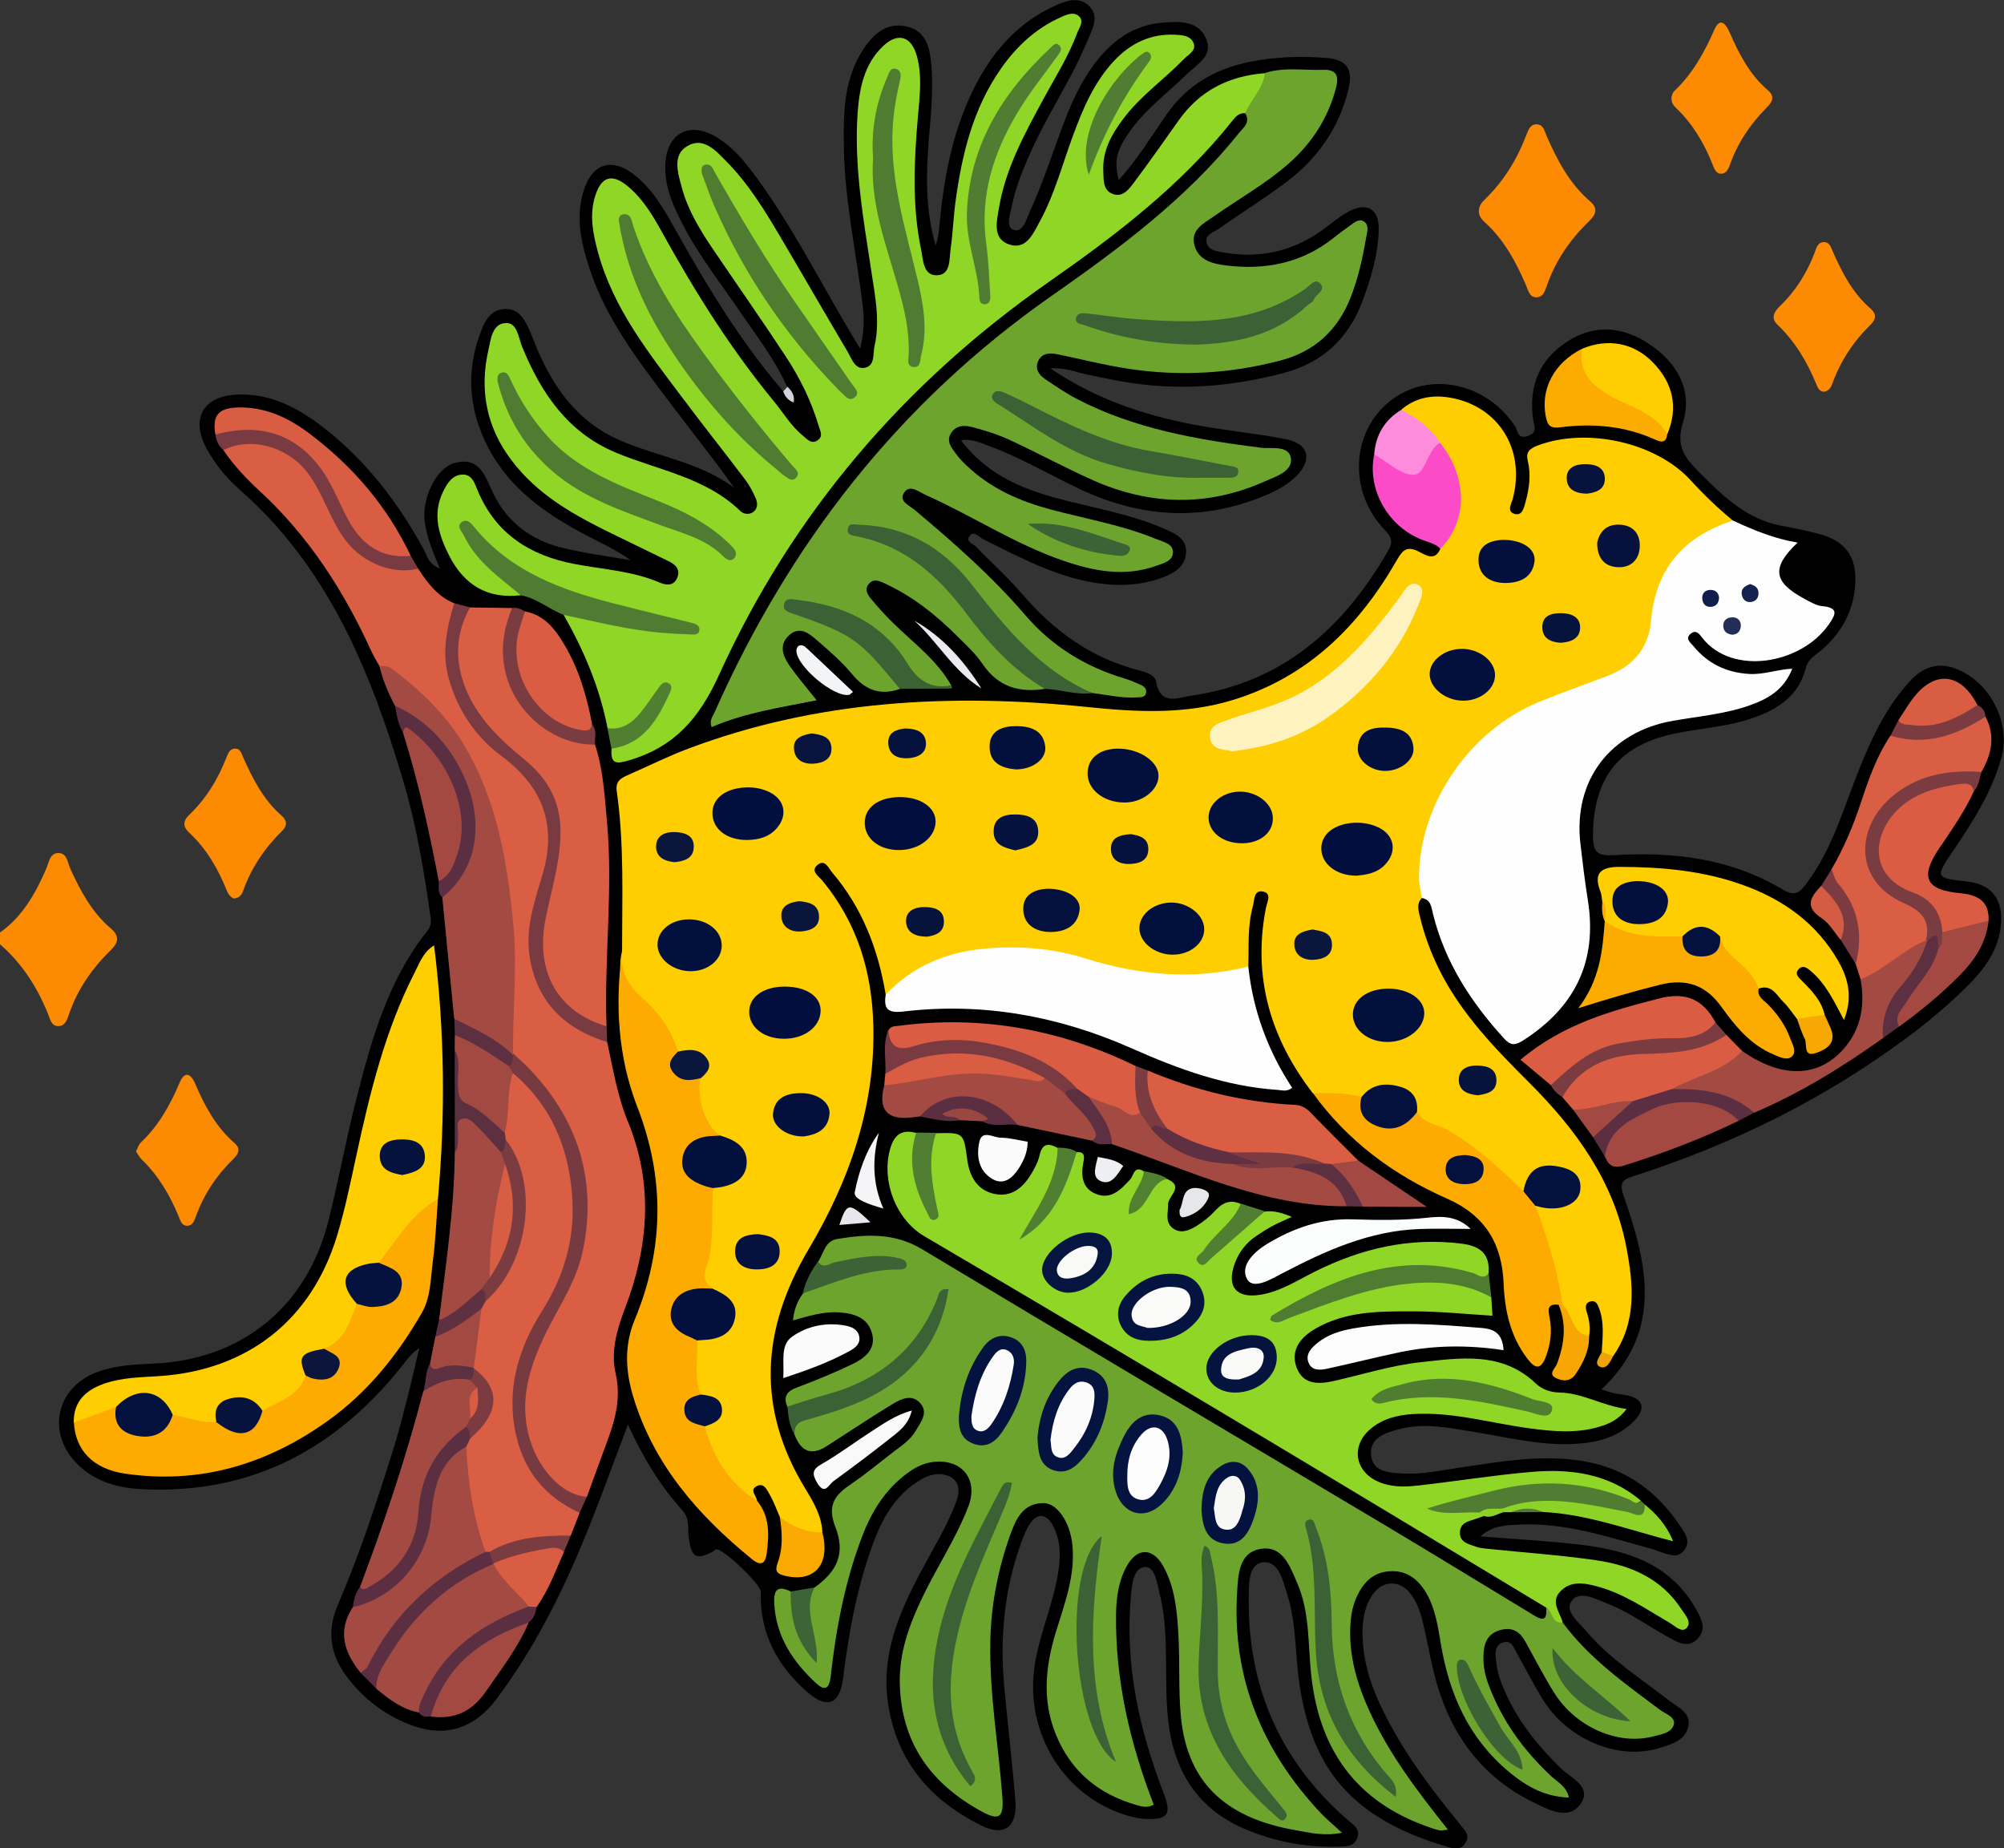<svg viewBox="0 0 514 474" fill="none" xmlns="http://www.w3.org/2000/svg">
<rect x="0" y="0" width="514" height="474" fill="#333333" stroke="none"/>
<g clip-path="url(#clip0_6_243)">
<path d="M0 242.153C5.686 247.081 9.599 253.224 12.38 260.172C12.898 261.456 13.239 263.367 15.257 263.121C16.798 262.93 17.261 261.374 17.67 260.172C19.865 253.661 23.683 248.255 28.537 243.518C30.514 241.593 30.582 239.928 28.414 238.085C23.574 233.963 20.67 228.53 18.066 222.851C17.343 221.281 17.261 218.742 14.971 218.756C12.735 218.756 12.557 221.199 11.848 222.81C9.094 229.144 5.781 235.055 -0.027 239.164V242.18L0 242.153Z" fill="#FC8A02"/>
<path d="M200.902 100.361C190.145 87.884 181.65 73.892 173.62 59.572C170.675 54.331 167.798 48.979 163.012 45.075C156.945 40.12 151.668 41.84 149.528 49.457C147.605 56.242 149.173 62.726 151.3 69.142C155.486 81.755 163.435 92.144 171.288 102.559C176.933 110.04 182.782 117.357 188.345 125.124C179.496 118.449 168.507 117.125 158.731 112.797C148.437 108.238 142.329 99.924 137.98 90C137.107 88.007 136.425 85.946 135.484 83.98C134.298 81.523 132.88 79.189 129.649 79.23C126.472 79.271 124.782 81.496 123.759 83.98C119.451 94.328 119.982 104.593 125.082 114.517C130.699 125.465 140.311 132.045 150.85 137.519C154.518 139.417 158.267 141.177 161.771 143.676C155.922 142.638 150.005 141.887 144.251 140.481C136.439 138.584 130.331 134.188 126.636 126.776C124.536 122.571 123.309 116.906 116.56 118.735C111.965 119.991 108.284 127.54 108.898 133.342C109.334 137.492 110.902 141.3 112.824 145.778C109.92 144.686 109.579 142.556 108.72 140.973C102.149 128.946 93.968 118.217 83.115 109.753C76.557 104.634 69.385 100.771 60.673 101.194C52.083 101.617 48.852 107.392 52.956 114.968C55.138 118.981 58.055 122.558 61.409 125.506C84.165 145.45 95.004 172.056 103.376 200.067C106.73 211.316 108.693 222.864 110.329 234.454C110.534 235.887 110.806 237.252 109.647 238.686C99.544 251.299 95.318 266.479 91.432 281.713C88.787 292.074 86.865 302.627 84.26 313.001C78.711 335.17 61.955 348.726 39.254 349.695C34.4 349.9 29.519 350.132 24.924 351.852C14.207 355.851 11.835 367.782 20.097 375.7C24.583 380 30.132 381.542 36.118 381.87C64.75 383.399 86.824 371.277 104.057 349.108C104.971 347.934 105.83 346.733 107.521 345.777C106.525 349.982 105.571 354.2 104.507 358.391C103.43 362.595 102.38 366.827 101.085 370.963C96.804 384.682 92.332 398.347 86.66 411.547C83.565 418.741 84.888 424.898 89.496 430.699C93.3 435.491 98.017 439.19 103.635 441.661C113.301 445.92 121.223 443.927 127.522 435.463C137.284 422.372 144.497 407.875 150.591 392.804C154.204 383.877 157.463 374.799 161.062 365.311C164.853 373.639 169.257 380.928 175.01 387.303C176.974 389.474 176.347 392.013 176.674 394.429C177.369 399.425 178.569 400.121 182.864 397.896C183.15 397.746 183.355 397.377 183.641 397.309C185.359 396.968 195.176 406.292 195.121 408.203C194.821 418.864 199.375 427.3 207.256 434.071C212.178 438.303 215.382 437.061 216.213 430.495C217.727 418.509 219.854 406.687 224.108 395.343C226.371 389.31 229.52 383.822 235.07 380.136C237.033 378.826 239.16 377.775 241.628 378.089C245.323 378.553 246.741 381.215 245.295 385.037C242.8 391.63 239.064 397.596 235.792 403.807C230.352 414.141 225.989 424.652 227.775 436.815C229.97 451.749 238.669 461.66 251.676 468.13C257.634 471.106 261.002 468.471 260.429 461.632C259.611 451.954 258.48 442.303 257.58 432.638C256.421 419.97 257.566 407.561 261.943 395.548C262.57 393.828 263.252 392.067 264.288 390.593C266.129 387.972 268.31 388.245 269.837 390.852C271.855 394.292 272.1 398.128 271.582 402.046C270.505 410.387 266.919 418.086 265.501 426.345C262.488 443.845 272.564 460.663 289.211 465.618C290.793 466.096 292.47 466.41 294.12 466.465C299.696 466.642 300.487 465.086 298.455 459.83C292.197 443.599 288.475 426.877 290.057 409.336C290.329 406.36 290.67 402.046 293.683 401.841C296.247 401.664 296.778 406.032 297.447 408.735C299.055 415.124 299.042 421.662 299.096 428.201C299.151 434.904 299.124 441.593 300.937 448.145C303.664 458.015 309.772 464.936 319.057 468.935C326.651 472.198 334.682 473.781 342.999 473.563C345.017 473.508 347.28 473.659 348.125 471.324C348.998 468.894 346.871 467.775 345.398 466.492C328.424 451.585 320.12 432.774 320.284 410.223C320.311 406.605 320.039 401.2 323.802 400.667C328.015 400.067 329.092 405.554 330.21 409.049C332.555 416.434 332.146 424.283 333.291 431.887C336.482 453.1 346.094 466.151 371.017 473.549C372.858 474.095 374.63 474.614 375.898 472.567C377.071 470.683 375.707 469.386 374.685 468.116C368.904 460.95 363.205 453.715 358.542 445.743C353.538 437.156 349.271 428.283 349.475 417.99C349.611 411.329 352.57 406.401 356.538 406.1C360.287 405.814 363.3 409.226 364.909 415.888C366.204 421.253 367.05 426.741 368.604 432.01C372.612 445.661 380.725 456.145 393.664 462.397C397.441 464.226 402.513 466.915 405.485 462.465C408.362 458.151 402.867 455.94 400.372 453.496C393.568 446.862 387.869 439.559 384.692 430.508C384.093 428.802 383.82 426.945 383.629 425.13C383.452 423.41 383.67 421.608 385.756 421.144C387.719 420.707 388.224 422.468 388.933 423.724C391.142 427.655 393.187 431.696 395.532 435.545C401.94 446.07 415.002 451.572 425.691 448.241C428.704 447.299 432.208 446.343 433.012 442.849C433.871 439.176 430.313 437.839 428.036 436.05C420.81 430.372 412.902 425.485 406.916 418.359C404.994 416.066 401.108 413.172 403.14 410.496C405.212 407.766 409.371 410.1 412.425 411.288C417.906 413.417 422.637 416.953 427.75 419.765C430.177 421.103 433.012 422.891 435.508 420.147C437.921 417.513 436.189 414.714 434.785 412.284C428.104 400.736 416.842 397.432 404.721 396.053C396.582 395.125 388.387 394.688 379.716 393.992C382.729 391.275 385.96 391.166 389.178 390.989C401.299 390.279 412.588 394.21 424.014 397.309C424.655 397.487 425.255 397.801 425.895 397.992C427.954 398.62 430.19 399.753 431.922 397.609C433.844 395.248 432.113 393.118 430.858 391.235C425.023 382.525 417.238 376.737 406.698 374.813C395.736 372.806 385.047 374.813 374.29 376.382C369.49 377.079 364.718 378.143 359.837 377.87C356.306 377.666 352.066 377.556 351.657 373.065C351.275 368.752 355.215 367.468 358.678 366.54C365.359 364.738 371.972 366.212 378.557 367.291C387.951 368.82 397.236 371.25 406.889 370.007C411.688 369.393 415.997 367.714 419.337 364.178C422.228 361.121 421.342 358.623 417.306 357.831C416.16 357.612 414.988 357.49 413.856 357.244C412.888 357.025 411.947 356.684 410.748 356.316C426.659 341.368 422.514 324.072 416.488 306.817C415.165 303.036 416.297 302.449 419.296 301.494C444.288 293.467 467.575 282.027 488.722 266.383C494.517 262.097 500.052 257.483 505.111 252.35C509.637 247.736 513.237 242.508 513.278 235.669C513.319 230.004 510.224 226.659 504.552 226.059C496.33 225.171 496.276 225.062 501.007 218.1C505.997 210.756 510.755 203.289 513.25 194.648C515.868 185.584 510.646 175.1 501.92 171.592C497.039 169.626 493.14 171.073 489.772 174.772C483.814 181.311 480.105 189.16 476.86 197.255C472.893 207.152 470.043 217.541 463.526 226.304C461.59 228.912 460.513 230.072 457.036 227.997C443.784 220.107 429.059 218.387 413.965 219.302C409.875 219.547 408.525 218.66 408.566 214.305C408.716 199.085 415.438 190.785 430.531 187.918C437.089 186.676 443.811 186.239 450.151 183.932C456.409 181.652 461.467 178.158 463.185 171.223C463.676 169.257 465.244 168.302 466.676 167.128C472.266 162.568 475.524 156.685 475.865 149.436C476.192 142.652 473.193 138.693 466.689 136.959C463.458 136.099 460.186 135.43 456.9 134.816C448.174 133.178 442.188 127.499 436.203 121.479C432.399 117.643 429.658 114.804 431.649 108.374C434.226 100.047 430.136 92.949 422.95 88.185C416.297 83.775 409.139 83.066 402.185 87.461C394.796 92.13 391.973 99.078 393.255 107.719C393.473 109.234 394.455 110.872 391.932 111.787C389.165 112.797 389.315 110.395 388.565 109.262C381.12 98.054 366.463 95.051 356.619 102.778C346.571 110.654 345.753 126.039 355.038 135.744C356.769 137.56 357.465 138.761 356.088 141.15C344.676 160.999 329.01 175.045 305.545 178.403C302.137 178.895 297.665 181.134 296.506 174.786C296.192 173.052 293.847 172.342 292.047 171.878C279.749 168.725 270.11 161.654 261.97 152.098C258.398 147.907 254.198 144.249 250.395 140.249C249.645 139.457 247.531 138.911 248.704 137.423C249.822 135.99 251.076 137.724 252.126 138.243C260.798 142.556 269.346 147.17 278.958 149.109C285.462 150.419 291.911 150.46 298.224 148.071C301.141 146.965 303.841 145.464 304.182 141.997C304.564 138.188 301.51 136.877 298.769 135.663C289.689 131.649 279.872 130.202 270.396 127.568C261.234 125.028 252.862 121.302 246.495 112.92C249.372 112.442 251.363 113.548 253.408 114.272C261.602 117.234 269.087 121.698 276.927 125.411C292.865 132.932 309.049 133.847 325.397 126.667C328.015 125.52 330.482 124.087 332.514 122.053C336.672 117.903 335.677 113.807 329.896 112.647C323.025 111.268 316.016 110.599 309.09 109.412C295.347 107.064 282.19 103.064 269.36 94.464C273.45 94.232 276.082 95.502 278.795 96.048C281.74 96.635 284.685 97.29 287.643 97.809C301.714 100.293 315.607 99.283 329.364 95.611C339.14 93.004 345.767 86.888 349.339 77.51C351.602 71.558 353.443 65.442 353.62 59.026C353.77 53.593 350.675 51.696 345.848 54.276C343.517 55.532 341.472 57.32 339.318 58.89C331.764 64.377 323.352 66.33 314.176 64.801C312.444 64.514 310.058 64.296 309.513 62.385C308.872 60.146 311.408 59.518 312.799 58.535C318.389 54.563 324.238 50.959 329.719 46.85C337.709 40.871 343.326 33.117 345.767 23.261C347.144 17.678 345.535 15.248 339.958 14.838C333.427 14.347 326.938 14.565 320.475 15.876C311.763 17.651 304.632 21.691 299.396 29.104C295.374 34.782 291.829 40.857 286.894 46.181C285.816 41.144 286.28 38.891 289.307 34.373C293.37 28.298 299.274 24.039 304.4 19.016C306.991 16.477 311.449 14.292 309.213 9.624C307.154 5.324 302.655 5.501 298.619 5.774C290.466 6.307 284.671 10.784 280.104 17.214C274.8 24.694 272.223 33.376 269.101 41.84C267.546 46.072 265.965 50.29 264.097 54.385C263.197 56.337 262.325 59.873 259.843 58.89C257.866 58.112 259.161 54.713 259.611 52.488C260.443 48.379 261.97 44.488 263.633 40.639C266.824 33.254 270.928 26.36 274.718 19.302C276.45 16.067 277.949 12.709 279.408 9.337C280.54 6.716 281.822 3.849 279.231 1.433C276.763 -0.86 273.723 0.109 271.16 1.215C260.648 5.774 253.803 14.06 249.058 24.189C244.095 34.782 242.037 46.113 240.973 57.661C240.81 59.422 240.632 61.17 239.978 62.917C237.128 53.225 237.551 43.383 238.41 33.554C238.914 27.861 239.364 22.183 238.86 16.49C238.492 12.45 237.674 8.231 232.983 6.907C228.075 5.529 224.571 8.15 221.912 11.931C216.363 19.794 216.281 28.899 216.445 37.977C216.677 51.587 219.649 64.883 221.272 78.342C221.681 81.701 221.653 85.004 220.617 89.427C218.722 86.233 217.249 83.816 215.832 81.359C208.796 69.21 202.252 56.76 193.935 45.389C191.058 41.458 187.963 37.676 183.723 35.137C176.756 30.988 170.947 34.209 170.647 42.277C170.443 47.669 172.488 52.447 174.847 57.061C179.046 65.278 184.759 72.541 189.954 80.131C194.194 86.328 198.789 92.294 201.897 99.215C202.143 100.17 202.497 101.235 200.807 100.389L200.902 100.361Z" fill="black"/>
<path d="M379.307 54.071C379.252 55.382 380.043 56.269 380.902 57.061C385.824 61.552 388.878 67.244 391.455 73.264C392.014 74.588 392.328 76.404 394.291 76.227C395.832 76.09 396.295 74.575 396.718 73.346C398.94 66.903 402.676 61.47 407.544 56.76C409.139 55.218 410.079 53.552 407.925 51.71C402.581 47.136 399.417 41.103 396.663 34.81C396.145 33.636 395.886 31.998 394.291 31.889C392.409 31.766 391.932 33.472 391.4 34.851C389.028 40.994 385.647 46.481 380.902 51.082C380.057 51.901 379.307 52.802 379.32 54.085L379.307 54.071Z" fill="#FC8A02"/>
<path d="M34.89 295.283C35.408 296.033 35.776 296.798 36.349 297.344C40.63 301.48 43.575 306.463 45.825 311.937C46.248 312.974 46.575 314.353 48.02 314.339C49.424 314.326 49.847 313.029 50.242 311.95C52.274 306.353 55.437 301.521 59.691 297.371C60.973 296.129 61.982 294.723 60.168 293.153C55.369 288.989 52.492 283.57 50.038 277.85C48.961 275.366 47.393 274.533 46.084 277.605C43.657 283.365 40.671 288.689 36.09 293.03C35.545 293.549 35.327 294.423 34.877 295.283H34.89Z" fill="#FC8A03"/>
<path d="M428.717 24.831C428.608 26.373 429.276 27.138 430.013 27.82C434.185 31.82 437.034 36.653 439.175 41.977C439.598 43.014 439.993 44.475 441.302 44.543C442.897 44.625 443.415 43.082 443.852 41.867C445.815 36.434 448.992 31.793 453.014 27.711C454.432 26.278 455.468 24.872 453.437 23.138C448.733 19.125 446.019 13.801 443.606 8.259C442.679 6.116 441.152 4.286 439.693 7.645C437.13 13.514 434.076 18.975 429.372 23.411C428.936 23.821 428.827 24.585 428.731 24.817L428.717 24.831Z" fill="#FC8A03"/>
<path d="M467.971 100.443C469.198 100.184 469.648 99.256 469.988 98.327C472.088 92.567 475.36 87.584 479.737 83.311C481.21 81.878 481.4 80.554 479.737 79.107C475.197 75.175 472.511 69.975 470.125 64.596C469.661 63.545 469.375 62.194 467.984 62.098C466.225 61.975 465.885 63.599 465.448 64.76C463.444 70.002 460.567 74.629 456.504 78.52C455.032 79.94 454.118 81.578 455.891 83.27C460.472 87.625 463.58 92.908 465.925 98.696C466.321 99.651 466.812 100.525 467.984 100.443H467.971Z" fill="#FC8A03"/>
<path d="M60.004 230.413C61.477 230.25 62.022 229.431 62.363 228.448C64.463 222.496 67.926 217.445 72.398 213.036C73.734 211.725 73.639 210.374 72.221 209.159C67.544 205.091 64.831 199.726 62.363 194.211C61.9 193.16 61.6 191.822 60.073 191.986C58.955 192.109 58.518 193.133 58.15 194.075C55.941 199.767 52.86 204.873 48.402 209.104C46.902 210.538 46.943 212.053 48.443 213.445C52.956 217.636 55.941 222.81 58.205 228.461C58.6 229.444 59.241 230.113 59.977 230.413H60.004Z" fill="#FC8A03"/>
<path d="M200.902 100.361C201.297 101.645 202.047 102.6 203.547 103.228C203.915 101.44 203.083 100.266 201.992 99.187C201.624 99.583 201.27 99.966 200.902 100.361Z" fill="#D0D3DC"/>
<path d="M413.774 347.729C419.841 339.02 418.969 329.355 417.128 319.786C413.883 302.886 404.189 289.604 392.341 277.755C383.465 268.882 374.739 259.954 369.081 248.528C366.858 244.023 365.168 239.355 364.036 234.454C363.682 232.898 363.463 231.533 364.691 230.304C365.918 224.325 365.481 218.128 367.526 212.217C372.544 197.761 381.147 186.758 395.722 180.984C400.849 178.95 406.071 177.23 411.211 175.25C418.901 172.302 423.591 167.073 424.845 158.828C425.35 155.525 425.963 152.207 427.286 149.122C429.849 143.116 434.525 139.28 440.361 136.659C441.956 135.936 444.056 135.785 444.479 133.506C440.62 130.325 437.034 126.885 433.653 123.186C424.668 113.357 406.834 109.507 394.345 114.272C392.205 115.091 391.318 116.005 391.864 118.23C392.723 121.739 392.232 125.233 391.305 128.619C390.909 130.066 390.5 132.523 388.278 131.717C386.437 131.049 387.692 129.124 388.046 127.759C391.264 115.255 384.392 104.17 371.985 101.986C367.363 101.18 363.068 101.931 359.387 105.085C361.691 109.057 366.695 110.34 368.767 114.558C373.989 122.216 374.957 130.12 370.172 138.379C369.749 139.103 369.531 139.908 369.422 140.727C368.072 144.017 365.659 142.352 363.995 141.505C361.05 139.99 359.878 140.823 358.31 143.566C348.629 160.494 335.568 173.517 316.384 179.455C304.086 183.263 291.679 182.622 279.162 181.338C244.218 177.735 209.777 179.455 176.496 192C171.206 193.993 166.12 196.546 160.926 198.812C159.14 199.59 157.831 200.422 158.185 202.866C160.135 216.503 159.549 230.222 159.549 243.928C158.376 248.842 159.344 252.978 163.434 256.35C167.716 259.886 170.102 264.978 173.265 269.428C174.178 270.219 175.31 270.342 176.442 270.547C180.423 271.243 180.859 273.305 178.664 276.376C177.11 282.478 179.387 289.14 183.995 292.088C184.731 292.443 185.508 292.702 186.231 293.098C188.331 294.231 190.212 295.651 189.953 298.34C189.721 300.729 187.935 301.958 185.89 302.831C184.418 303.459 182.618 303.555 181.882 305.37C181.064 312.455 181.159 319.622 179.932 326.68C179.659 328.222 180.136 329.642 181.336 330.747C183.409 332.891 187.567 333.587 186.926 337.614C186.34 341.395 182.863 342.023 179.796 342.842C178.964 343.061 178.337 343.593 177.941 344.385C177.096 348.698 176.673 352.985 178.446 357.176C178.637 357.435 178.828 357.708 179.1 357.885C182.691 360.133 183.072 362.882 180.246 366.131C181.118 374.226 185.754 379.973 191.876 384.778C192.53 385.296 193.375 385.433 194.153 384.873C194.071 383.59 192.094 382.089 194.153 381.078C195.966 380.177 196.729 382.102 197.398 383.249C198.447 385.051 199.156 387.071 200.002 388.996C203.042 393.419 206.246 394.593 210.936 392.996C210.759 388.818 208.7 385.269 206.642 381.911C193.948 361.203 195.216 340.917 207.378 320.4C217.835 302.763 224.53 283.884 223.998 262.93C223.644 249.102 219.84 236.625 210.95 225.854C210.009 224.721 207.732 223.383 209.709 221.786C211.632 220.23 212.545 222.701 213.5 223.82C221.203 232.857 225.252 243.518 227.175 255.094C228.456 255.504 229.493 254.889 230.365 254.111C241.668 244.146 255.084 243.464 269.046 245.32C278.167 246.535 286.839 249.798 295.946 251.163C303.213 252.255 310.235 251.013 317.298 249.675C318.457 249.456 319.547 249.02 320.174 247.873C320.338 242.713 319.943 237.498 321.333 232.434C321.783 230.809 321.524 228.052 324.074 228.666C326.269 229.185 324.96 231.424 324.66 232.98C321.252 250.671 325.887 266.315 336.727 280.362C340.449 282.587 344.662 281.768 348.657 282.246C350.006 282 351.056 281.099 352.283 280.58C357.423 278.41 360.791 279.993 362.618 285.427C363.123 286.955 364.254 287.87 365.659 288.512C373.853 292.293 381.174 297.303 387.201 304.087C388.087 305.084 389.11 305.957 390.609 305.753C392.723 303.282 394.25 299.91 398.367 300.361C400.985 300.647 403.644 301.371 403.616 304.579C403.589 307.404 401.203 308.292 398.776 308.783C396.922 309.165 394.713 307.746 393.2 309.889C395.518 318.039 397.467 326.297 400.181 334.324C401.34 335.771 401.421 337.669 402.253 339.225C403.357 341.259 404.298 343.866 407.57 342.719C407.952 340.562 407.639 338.474 406.957 336.399C406.589 335.266 406.534 333.983 408.143 333.71C409.397 333.491 409.766 334.556 410.134 335.484C411.538 339.156 411.034 342.938 410.829 346.719C411.47 348.07 412.329 348.753 413.774 347.729Z" fill="#FECE00"/>
<path d="M202.81 408.121C199.634 406.619 198.393 407.411 198.584 411.124C199.006 419.588 203.26 425.963 209.15 431.505C211.345 433.566 212.654 433.471 213.063 429.894C214.413 417.745 216.69 405.759 221.026 394.265C223.303 388.218 226.507 382.798 231.592 378.662C233.965 376.737 236.501 375.168 239.623 374.881C246.917 374.185 250.994 379.536 248.349 386.389C245.199 394.538 240.318 401.814 236.569 409.663C233.215 416.666 230.597 423.778 230.788 431.764C231.156 447.08 238.9 457.551 251.908 464.608C256.257 466.97 257.484 466.083 257.102 460.922C256.107 447.586 253.735 434.371 254.007 420.925C254.184 411.615 255.93 402.647 258.997 393.924C260.47 389.76 262.242 385.474 267.628 385.46C271.214 385.447 274.5 390.47 275.059 396.245C275.836 404.162 272.973 411.424 270.75 418.755C268.119 427.478 267.273 436.091 270.805 444.773C274.69 454.302 281.794 460.117 291.529 462.902C292.96 463.311 294.419 463.694 295.919 462.779C289.825 447.053 286.034 430.877 286.252 413.922C286.307 409.704 286.88 405.541 288.911 401.787C291.57 396.832 295.619 396.75 298.36 401.65C301.373 407.056 301.891 413.09 302.245 419.123C302.641 425.976 302.245 432.829 302.832 439.695C304.427 458.411 315.907 466.465 332.227 469.331C335.949 469.987 339.699 470.942 344.198 469.987C342.112 468.048 340.217 466.506 338.567 464.745C323.719 448.841 315.934 430.208 317.311 408.203C317.584 403.739 317.789 398.183 323.215 397.227C329.01 396.19 330.85 401.691 332.704 405.923C336.059 413.622 335.431 422.017 336.372 430.112C338.554 448.882 347.879 461.837 365.795 468.308C366.886 468.703 367.99 469.113 369.122 469.359C369.722 469.495 370.39 469.29 371.385 469.209C363.695 459.544 356.401 450.002 351.329 438.972C348.002 431.723 345.821 424.27 346.393 416.175C346.557 413.786 347.048 411.52 348.029 409.39C349.666 405.868 352.12 403.261 356.278 402.947C360.628 402.619 363.586 404.804 365.727 408.367C368.195 412.489 368.808 417.185 369.599 421.785C371.767 434.563 376.743 445.77 386.901 454.274C392.109 458.643 396.704 460.759 402.403 460.977C401.885 458.192 399.526 457.032 397.822 455.448C390.609 448.719 385.019 440.924 381.638 431.6C380.711 429.034 380.315 426.413 380.534 423.71C380.765 420.775 381.965 418.673 385.115 417.936C388.114 417.24 389.9 418.577 391.25 421.007C393.691 425.389 395.968 429.88 398.64 434.126C404.216 442.972 415.015 447.64 424.041 445.292C426.113 444.76 428.84 444.364 429.331 442.152C429.754 440.296 427.136 439.518 425.731 438.453C416.774 431.737 407.598 425.28 400.835 416.12C398.708 415.574 399.526 411.82 396.554 412.189C397.018 416.516 394.85 415.096 392.832 413.881C380.384 406.346 367.976 398.729 355.487 391.276C315.839 367.632 276.095 344.153 236.528 320.373C229.425 316.1 222.253 316.496 214.754 317.725C211.509 318.257 211.291 321.479 209.805 323.581C210.691 327.103 213.2 325.233 214.972 324.946C219.553 324.181 224.08 323.035 229.547 324.031C220.835 325.588 212.6 326.325 205.946 331.73C204.515 333.642 203.669 335.757 203.397 338.597C207.364 337.518 211.155 336.29 215.177 336.549C219.144 336.809 222.689 337.928 223.712 342.132C224.68 346.118 221.68 348.357 218.613 349.831C213.95 352.07 209.15 354.022 204.31 355.852C201.706 356.834 200.874 358.24 201.965 360.78C202.592 361.489 203.41 361.585 204.242 361.367C220.385 357.176 235.151 351.128 241.3 333.532C237.782 346.678 230.57 354.445 217.317 359.483C213.895 360.78 210.377 361.817 206.86 362.882C204.419 363.619 202.483 364.834 203.806 367.919C205.451 372.315 208.169 373.311 211.959 370.908C217.604 367.305 223.153 363.578 228.866 360.097C231.142 358.718 233.978 357.353 236.146 359.974C238.123 362.363 236.133 364.725 234.906 366.854C233.542 369.243 231.252 370.731 229.125 372.355C225.539 375.099 222.062 378.021 218.326 380.546C214.236 383.303 212.054 385.897 214.236 391.508C216.908 398.36 214.754 402.947 208.905 407.124C206.178 408.653 206.655 411.288 206.655 413.731C206.655 416.543 207.651 419.233 207.991 422.864C205.619 419.342 204.856 416.079 204.283 412.748C204.01 411.151 204.215 409.39 202.797 408.162L202.81 408.121Z" fill="#6CA42D"/>
<path d="M144.578 157.695C149.773 166.814 153.836 176.383 155.827 186.744C158.608 188.969 160.79 187.126 162.903 185.598C165.875 183.454 167.77 180.287 170.456 176.656C168.37 184.847 162.685 188.492 156.849 191.986C156.577 196.027 158.022 195.986 161.594 194.907C173.061 191.467 179.414 184.11 184.418 173.093C203.206 131.704 231.838 98.246 269.155 72.2C286.307 60.228 302.914 47.532 316.084 30.974C316.93 29.909 317.816 28.899 319.37 29.035C322.67 26.415 325.492 23.548 324.388 18.77C315.212 19.48 307.713 23.22 302.314 30.878C298.551 36.216 294.788 41.54 290.875 46.768C289.607 48.461 288.08 50.604 285.585 49.798C282.817 48.898 283.089 46.154 282.98 43.819C282.749 38.646 285.094 34.482 288.066 30.523C292.538 24.558 298.66 20.312 303.786 15.03C304.877 13.897 306.936 12.955 306.118 11.003C305.313 9.091 303.2 8.996 301.359 8.9C295.088 8.614 289.975 11.098 285.762 15.589C280.594 21.091 277.758 27.875 275.195 34.81C272.468 42.181 270.491 49.839 266.701 56.774C265.065 59.777 263.333 63.995 259.134 62.781C254.403 61.429 255.657 56.665 256.23 53.266C257.961 43.055 262.924 34.073 267.792 25.09C270.737 19.657 274.077 14.415 276.245 8.573C276.79 7.098 278.263 5.338 276.586 4.027C275.222 2.949 273.409 3.809 271.855 4.518C265.583 7.371 260.729 11.917 256.816 17.473C249.576 27.752 246.713 39.574 245.063 51.778C244.532 55.75 244.409 59.791 243.823 63.763C243.427 66.425 243.945 70.493 240.291 70.589C236.733 70.684 236.787 66.548 236.242 63.954C233.87 52.515 234.456 40.966 235.478 29.431C235.915 24.422 236.528 19.412 235.192 14.456C233.788 9.242 230.27 8.163 226.384 11.931C221.626 16.531 220.426 22.647 219.976 28.913C219.008 42.563 221.421 55.941 223.453 69.347C224.421 75.79 225.798 82.247 224.298 88.785C223.848 90.778 224.476 93.741 221.885 94.3C219.281 94.86 218.476 92.021 217.427 90.232C211.537 80.295 205.797 70.288 199.92 60.351C195.993 53.716 191.944 47.136 186.518 41.608C183.736 38.769 180.478 34.933 176.251 37.472C172.365 39.792 173.879 44.406 174.874 48.092C176.415 53.812 179.455 58.849 182.741 63.709C189.026 72.991 195.475 82.178 201.624 91.543C205.21 97.003 208.087 102.873 209.969 109.18C210.337 110.422 211.209 111.801 209.805 112.852C208.128 114.094 206.983 112.579 205.892 111.692C202.879 109.234 200.915 105.849 198.475 102.887C187.581 89.659 178.501 75.23 170.211 60.269C167.702 55.737 165.125 51.191 161.049 47.792C156.958 44.365 154.163 45.253 152.609 50.399C151.137 55.273 152.105 60.023 153.386 64.733C157.327 79.175 166.462 90.601 175.201 102.232C180.423 109.193 185.836 116.005 191.099 122.954C192.189 124.401 193.076 126.052 193.812 127.718C194.357 128.96 194.439 130.462 193.117 131.349C192.053 132.059 190.717 131.854 189.844 131.008C180.887 122.353 168.725 120.592 157.872 116.033C145.587 110.873 138.784 100.771 133.93 88.963C132.948 86.588 132.717 82.67 129.703 82.834C126.213 83.025 125.872 87.065 125.245 89.891C122.545 101.904 125.668 112.388 133.998 121.384C140.734 128.673 149.337 133.151 158.09 137.396C162.603 139.58 167.116 141.765 171.615 143.976C173.483 144.891 174.628 146.297 173.592 148.399C172.638 150.351 170.756 150.064 169.202 149.395C162.167 146.379 154.586 146.024 147.21 144.604C136.03 142.447 127.331 137.014 122.654 126.134C121.836 124.223 121.209 121.561 118.523 121.698C115.946 121.834 114.597 124.073 113.574 126.23C110.847 131.977 112.579 137.342 115.237 142.543C119.055 150.01 125.04 153.668 133.562 152.644C133.971 150.01 131.708 149.3 130.181 148.235C125.845 145.205 122.75 141.191 120.364 136.345C135.198 153.027 156.209 155.552 175.965 161.067C167.58 160.78 159.344 159.784 151.246 157.791C149.091 157.258 146.814 155.88 144.565 157.668L144.578 157.695Z" fill="#8FD627"/>
<path d="M324.388 18.784C323.979 22.824 320.815 25.514 319.37 29.049C320.829 31.424 318.893 32.721 317.693 34.223C304.236 50.986 287.18 63.668 269.782 75.831C230.638 103.187 202.47 139.335 183.231 182.785C182.795 183.768 181.868 184.697 182.523 186.471C190.976 182.799 200.002 181.461 209.464 179.577C207.051 176.547 204.746 173.858 202.688 170.977C200.847 168.411 199.593 165.394 202.456 162.855C205.346 160.316 207.828 162.705 209.927 164.521C212.954 167.142 216.022 169.817 218.558 172.889C221.953 176.997 225.825 178.444 230.856 176.656C229.561 171.305 225.389 168.124 221.598 164.794C217.794 161.449 213.145 159.429 208.373 157.75C206.846 157.217 205.224 156.835 203.315 155.402C216.09 156.043 225.566 161.176 232.07 171.346C235.028 175.96 238.887 177.38 244 175.796C240.318 169.257 234.319 164.903 229.097 159.784C227.079 157.804 225.171 155.716 223.385 153.532C222.594 152.562 221.694 151.293 222.716 149.9C223.889 148.317 225.321 148.877 226.739 149.532C233.965 152.822 240.073 157.681 245.636 163.251C247.872 165.49 250.271 167.674 252.017 170.268C255.971 176.137 261.411 177.707 268.01 176.656C268.351 175.66 267.737 175.032 267.028 174.595C258.561 169.38 252.657 161.613 246.699 153.955C239.896 145.205 231.429 139.062 220.74 136.086C231.592 136.25 240.209 141.109 247.149 149.232C250.735 153.422 254.116 157.804 257.661 162.036C263.742 169.285 270.655 175.482 280.253 177.721C284.057 178.199 287.834 179.113 291.706 178.84C292.688 178.772 293.86 178.895 293.983 177.503C294.065 176.574 293.356 175.96 292.579 175.619C291.202 175.018 289.825 174.417 288.393 173.981C278.372 170.977 269.809 165.722 262.965 157.736C254.43 147.785 244.627 139.185 234.619 130.776C233.242 129.615 230.393 128.537 231.92 126.284C233.365 124.155 235.655 126.134 237.332 126.885C249.235 132.195 260.197 139.471 272.591 143.744C280.471 146.46 288.407 148.044 296.601 145.082C298.469 144.399 300.909 143.894 300.841 141.492C300.787 139.403 298.387 138.98 296.751 138.311C287.916 134.639 278.467 133.069 269.291 130.598C261.752 128.564 254.784 125.534 248.908 120.292C247.545 119.077 246.195 117.78 245.131 116.306C244 114.736 242.527 113.029 244.068 110.873C245.513 108.852 247.695 109.084 249.562 109.576C252.78 110.422 255.998 111.446 259.011 112.838C266.142 116.142 273.054 119.896 280.226 123.104C294.842 129.629 309.649 130.025 324.388 123.459C327.183 122.216 331.491 120.92 331.109 117.616C330.687 114.053 326.051 115.159 323.392 114.818C307.086 112.743 290.983 109.999 276.19 102.3C273.382 100.839 270.75 99.024 268.119 97.263C266.483 96.171 265.351 94.56 266.292 92.567C267.205 90.601 269.141 90.437 271.05 90.819C277.267 92.075 283.43 93.686 289.688 94.614C302.723 96.553 315.662 95.816 328.451 92.444C337.217 90.137 343.094 84.677 346.393 76.349C348.37 71.353 349.516 66.125 350.415 60.842C350.647 59.477 351.302 57.607 349.693 56.719C348.398 56.01 347.198 57.224 346.121 57.962C344.744 58.904 343.407 59.927 342.099 60.965C333.863 67.531 324.388 69.36 314.216 68.036C310.917 67.613 307.331 66.698 306.349 62.835C305.354 58.876 308.694 57.347 311.271 55.532C317.693 51 324.606 47.164 330.537 41.949C336.454 36.734 340.571 30.401 342.63 22.701C343.476 19.534 342.903 17.787 339.317 17.91C334.354 18.087 329.323 17.132 324.428 18.729L324.388 18.784Z" fill="#6CA42D"/>
<path d="M396.54 412.148C398.299 413.09 397.836 416.461 400.822 416.079C400.113 413.472 397.645 410.837 400.153 408.162C402.785 405.35 406.18 405.909 409.52 406.783C416.419 408.612 422.2 412.639 428.254 416.175C429.59 416.953 431.349 418.823 432.59 417.499C434.021 415.97 432.208 414.127 431.24 412.639C426.086 404.735 418.151 401.377 409.329 400.108C400.099 398.77 390.759 398.142 381.474 397.173C380.479 397.064 379.457 396.968 378.529 396.627C376.716 395.944 374.371 395.617 374.453 392.941C374.521 390.607 376.471 390.142 378.257 389.596C379.048 389.351 379.825 389.037 380.616 388.75C380.67 387.795 380.029 387.371 379.279 387.044C376.525 386.279 373.703 386.73 370.581 386.566C375.434 385.815 379.852 384.559 384.283 383.454C394.918 380.805 405.335 381.365 415.628 385.092C418.86 386.266 418.901 386.156 420.891 384.873C412.656 377.857 402.812 376.587 392.627 377.474C382.824 378.321 373.089 379.932 363.3 380.996C360 381.351 356.619 381.365 353.442 379.945C347.498 377.283 346.462 370.854 351.384 366.567C354.533 363.824 358.392 362.868 362.495 362.622C372.653 362.022 382.347 364.957 392.259 366.281C398.245 367.086 404.23 367.66 410.134 365.899C412.656 365.148 415.083 364.151 417.196 361.325C410.938 360.493 405.934 357.217 400.003 357.107C397.822 357.066 395.572 356.357 393.991 354.855C385.238 346.46 374.48 348.221 364.159 349.354C356.742 350.173 349.488 352.48 342.167 354.131C338.349 354.991 334.422 355.183 332.677 350.978C330.837 346.528 333.359 343.142 337.081 340.917C345.044 336.14 354.029 336.276 362.864 336.29C369.354 336.303 375.843 336.986 382.797 337.409C382.702 335.88 382.592 334.31 382.497 332.754C381.611 330.133 379.348 329.655 377.016 329.055C367.158 326.543 357.492 327.608 347.975 330.611C341.458 332.672 334.954 334.774 328.587 337.259C340.381 330.966 352.311 325.26 366.245 325.956C370.131 326.147 373.812 326.939 377.548 327.84C379.034 328.195 381.161 329.519 381.802 326.57C382.197 321.56 379.675 319.526 374.862 318.926C361.473 317.247 349.079 320.182 337.177 326.133C332.732 328.359 328.519 331.13 323.46 332.003C317.161 333.082 314.503 330.038 316.698 324.018C317.748 321.137 319.575 318.762 322.138 317.015C323.515 316.073 324.919 315.185 326.378 314.394C327.823 313.616 329.35 312.988 331.341 312.059C328.805 311.008 326.705 310.408 324.415 310.694C318.252 312.947 314.435 318.312 309.144 322.257C311.749 319.076 314.039 316.045 316.711 313.302C317.843 312.141 319.861 310.954 318.239 308.742C315.607 307.555 313.616 308.36 311.708 310.435C310.276 312.005 308.545 313.397 306.731 314.489C304.891 315.595 302.668 316.496 300.691 314.871C298.755 313.261 299.641 310.995 299.6 308.851C299.56 306.708 303.882 304.306 299.41 302.367C294.556 301.453 294.665 306.804 291.624 308.442C291.583 305.603 295.006 303.5 293.397 300.402C290.888 298.736 290.765 301.466 289.879 302.449C287.439 305.125 284.862 307.787 280.962 306.121C277.499 304.647 277.227 301.371 277.881 298.04C278.167 296.566 278.263 295.31 276.163 295.474C274.159 296.334 274.077 298.354 273.463 300.019C270.655 307.527 268.801 310.517 263.538 315.759C267.042 311.254 269.264 306.435 271.227 301.521C272.155 299.214 273.027 296.77 271.282 294.381C269.005 293.139 267.355 293.071 266.646 296.224C266.265 297.958 265.365 299.637 264.424 301.18C262.297 304.674 259.284 307.104 255.016 306.162C250.585 305.179 248.663 301.644 248.09 297.412C247.149 290.436 247.204 290.436 240.114 290.6C236.91 293.071 237.946 296.634 237.742 299.869C237.551 303.05 238.314 306.149 238.696 309.288C236.146 304.606 234.824 299.692 235.506 294.327C235.669 293.044 236.105 291.665 234.987 290.532C231.047 289.454 229.166 291.255 228.211 294.982C226.111 303.186 229.875 312.81 237.128 317.056C290.52 348.357 343.557 380.232 396.527 412.23L396.54 412.148Z" fill="#8FD627"/>
<path d="M444.492 133.492C431.921 137.519 424.627 145.751 423.455 159.238C422.855 166.213 418.846 170.882 412.274 173.339C406.493 175.496 400.685 177.612 394.959 179.919C377.084 187.126 364.145 205.855 363.941 224.844C363.927 226.659 364.432 228.475 364.691 230.291C367.077 230.7 367.118 232.707 367.567 234.468C370.649 246.808 377.316 257.06 385.797 266.343C387.596 268.308 388.782 268.022 390.746 266.752C403.93 258.302 409.766 246.562 407.271 230.878C406.507 226.086 405.921 221.254 405.362 216.435C403.453 200.177 412.942 187.645 429.14 184.833C435.712 183.686 442.406 183.127 448.76 180.888C453.45 179.236 457.568 176.902 459.695 171.483C455.795 171.674 452.346 173.039 448.705 172.834C442.843 172.493 438.057 170.227 434.362 165.708C433.585 164.766 432.031 163.756 433.748 162.432C435.098 161.395 435.971 162.746 436.598 163.551C444.233 173.366 461.89 170.363 469.007 160.207C470.67 157.832 471.897 155.852 467.398 155.443C465.816 155.293 464.262 154.337 462.803 153.559C454.813 149.273 454.268 145.546 461.072 139.144C455.059 138.147 449.742 135.936 444.506 133.506L444.492 133.492Z" fill="#FEFEFE"/>
<path d="M57.305 115.432C59.923 119.322 63.141 122.722 66.549 125.875C79.134 137.464 88.173 151.484 95.209 166.923C95.822 168.261 96.613 169.53 97.322 170.827C117.61 184.424 126.649 204.381 129.172 227.847C130.358 238.918 131.898 250.016 130.303 261.237C129.881 264.158 129.84 267.244 130.876 270.165C131.83 272.172 133.494 273.618 135.021 275.147C149.419 289.604 154.068 313.698 143.842 331.539C139.793 338.61 135.975 345.9 134.134 354.009C131.844 364.11 134.612 372.915 141.211 380.505C143.46 383.085 146.16 386.375 150.55 383.822C152.036 379.741 153.495 375.645 155.022 371.577C157.381 365.325 159.522 359.251 157.899 352.179C156.617 346.61 158.213 340.999 160.299 335.539C166.352 319.704 167.675 303.691 161.035 287.597C158.349 281.072 157.231 274.11 155.745 267.257C154.736 265.578 153.018 264.909 151.368 264.077C140.024 258.329 135.307 248.474 137.734 235.819C138.593 231.383 139.752 227.028 140.856 222.646C143.515 212.162 141.347 203.139 132.962 195.918C128.913 192.437 124.822 189.065 121.7 184.601C116.178 176.724 114.31 168.288 116.833 158.951C117.228 157.477 117.705 156.03 116.505 154.706C112.265 152.972 109.647 149.532 107.275 145.846C104.78 144.781 102.026 145.314 99.435 144.467C91.718 141.928 87.696 135.99 84.765 129.015C81.506 121.234 76.557 115.295 68.103 112.934C64.954 112.047 61.845 111.91 58.805 113.289C57.946 113.685 56.896 114.094 57.305 115.446V115.432Z" fill="#DA5E43"/>
<path d="M112.32 307.514C114.269 285.932 114.065 264.377 111.338 242.426C108.543 244.16 107.643 246.89 106.416 249.279C98.794 264.145 94.881 280.212 91.377 296.416C89.891 303.268 88.487 310.176 86.455 316.878C79.897 338.569 63.427 351.388 40.903 352.889C36.254 353.203 31.509 353.23 27.023 354.732C22.251 356.329 18.816 359.182 18.911 364.806C23.233 365.858 26.369 362.759 30.078 361.653C36.786 356.985 38.258 357.189 44.407 363.66C47.734 365.216 51.142 366.294 54.878 365.421C59.309 358.978 60.386 358.691 67.176 362.199C72.562 361.052 77.211 358.909 79.161 353.19C78.057 349.122 79.679 347.033 83.838 346.801C88.991 344.59 90.955 340.098 92.209 335.102C89.332 327.103 89.4 326.966 97.526 324.454C99.599 323.485 100.744 321.588 101.685 319.718C104.221 314.749 109.443 312.182 112.279 307.541L112.32 307.514Z" fill="#FECE00"/>
<path d="M179.769 357.613C177.764 353.108 179.223 348.357 178.787 343.743C178.473 342.283 177.219 341.709 176.155 340.972C174.438 339.784 173.047 338.378 173.769 336.071C174.465 333.874 176.019 332.522 178.31 332.003C179.85 331.662 181.691 332.113 182.768 330.447C178.964 327.99 181.65 324.509 182.045 321.943C182.932 316.155 182.591 310.408 182.823 304.661C182.182 303.104 180.587 302.831 179.346 302.067C177.56 300.961 176.21 299.514 176.483 297.276C176.728 295.269 178.351 294.3 179.973 293.399C181.514 292.539 183.668 293.003 184.772 291.201C181.064 289.099 178.378 281.222 179.755 276.485C176.674 275.175 172.133 275.134 173.892 269.673C172.256 264.24 169.066 259.708 164.907 256.064C161.103 252.719 158.935 249.047 159.562 243.928C157.708 257.551 158.499 271.039 163.462 283.857C170.593 302.272 170.293 320.346 162.794 338.447C160.094 344.958 160.408 351.483 162.371 358.049C167.634 375.563 179.032 388.586 192.885 399.848C195.489 401.964 196.375 400.599 196.675 398.183C197.261 393.501 197.466 388.832 194.166 384.86C186.981 380.409 182.959 373.721 180.764 365.762C177.601 363.4 175.978 360.834 179.755 357.613H179.769Z" fill="#FDAB01"/>
<path d="M320.175 247.859C305.981 251.422 292.074 250.071 278.235 245.743C270.041 243.177 261.506 242.508 252.944 243.232C242.977 244.078 234.169 247.627 227.175 255.053C226.616 258.698 227.625 259.886 231.729 259.394C252.139 256.978 271.705 260.596 290.384 268.895C302.368 274.219 314.544 278.628 327.755 279.502C328.846 279.57 330.032 280.062 331.423 278.956C325.219 269.523 321.361 259.149 320.175 247.832V247.859Z" fill="#FEFEFE"/>
<path d="M146.392 393.801C147.155 391.849 147.919 389.897 148.668 387.945C148.409 386.894 147.687 386.211 146.828 385.665C130.085 375.113 130.576 356.862 136.902 343.074C138.225 340.18 139.779 337.409 141.442 334.693C149.936 320.782 149.964 306.19 144.728 291.255C142.997 286.3 139.983 282.041 136.561 278.11C135.198 276.54 133.807 274.588 131.148 275.243C127.713 279.652 129.526 285.085 128.272 289.918C128.299 290.75 128.476 291.556 128.762 292.334C136.002 304.251 135.266 320.646 124.004 332.904C123.336 333.737 122.831 334.665 122.531 335.689C121.4 340.221 121.018 344.863 120.623 349.49C120.677 349.982 120.814 350.459 120.991 350.924C126.963 358.623 126.867 360.111 119.777 368.765C119.218 369.653 118.796 370.581 118.537 371.605C119.027 380.669 119.041 389.842 124.045 397.965C124.495 398.319 125.027 398.511 125.599 398.538C131.612 397.186 137.461 394.989 143.774 395.125C144.769 395.152 145.696 394.579 146.392 393.787V393.801Z" fill="#DA5E43"/>
<path d="M155.568 263.189C154.927 245.662 157.299 228.134 155.677 210.606C155.063 203.985 154.722 197.31 152.609 190.908C151.246 189.447 149.309 189.474 147.592 188.956C134.789 184.997 128.435 174.322 131.067 161.244C131.421 159.497 132.348 157.763 131.367 155.934C127.767 155.88 124.168 155.825 120.568 155.77C118.264 156.726 117.623 158.801 117.064 160.944C114.46 170.814 118.046 179.032 124.018 186.526C126.513 189.652 129.294 192.669 132.567 194.962C141.974 201.555 143.569 210.702 141.702 221.158C140.352 228.707 137.72 236.051 138.266 243.901C138.866 252.678 142.942 259.08 150.932 262.862C152.377 263.544 153.918 264.582 155.581 263.217L155.568 263.189Z" fill="#DA5E43"/>
<path d="M55.532 364.711C51.647 364.888 48.034 363.51 44.311 362.8C43.998 362.909 43.698 363.046 43.453 363.264C36.758 369.188 33.595 368.615 29.791 360.793C26.178 362.131 22.565 363.469 18.952 364.806C19.347 371.946 23.901 376.71 32.095 377.911C51.265 380.71 68.458 375.509 84.015 364.411C94.254 357.107 101.971 347.497 108.202 336.645C110.533 332.59 110.411 327.935 111.01 323.499C111.719 318.216 111.91 312.851 112.333 307.527C105.407 311.213 101.835 318.052 97.117 323.799C97.199 324.495 97.581 325 98.126 325.396C99.994 326.748 102.271 328.017 101.112 330.843C100.103 333.3 97.703 333.669 95.345 333.846C94.063 333.942 92.713 333.464 91.541 334.351C89.741 338.911 88.432 343.839 83.156 345.845C83.087 346.76 83.674 347.333 84.178 347.989C86.278 350.651 84.819 351.77 82.228 352.343C80.96 352.616 79.611 351.988 78.384 352.712C76.638 358.131 71.444 359.305 67.299 361.79C64.381 366.868 60.141 366.581 55.519 364.711H55.532Z" fill="#FDAB01"/>
<path d="M390.732 305.493C384.897 299.828 378.966 294.327 371.903 290.109C369.095 288.443 365.359 288.321 363.436 285.181C362.932 285.126 362.455 285.249 362.018 285.481C354.574 289.508 352.706 288.894 349.229 281.331C345.139 280.144 340.94 280.321 336.754 280.335C345.616 292.593 357.41 301.316 371.044 307.323C380.888 311.664 385.238 318.844 385.66 329.191C385.947 336.14 387.419 342.774 391.796 348.48C393.786 351.074 395.204 351.319 396.486 347.92C397.699 344.699 398.122 341.436 397.481 338.064C397.1 336.085 396.663 334.188 399.799 334.611C400.154 335.048 400.481 335.034 400.794 334.583C399.472 325.82 396.936 317.411 393.773 309.165C393.582 307.268 393.159 305.548 390.746 305.48L390.732 305.493Z" fill="#FDAB01"/>
<path d="M467.998 260.241C467.18 256.65 464.767 254.125 462.285 251.641C461.344 250.699 460.063 249.648 461.522 248.364C462.585 247.422 463.662 248.337 464.576 249.129C468.311 252.35 470.398 256.719 472.947 261.565C475.251 255.804 474.092 250.972 471.475 246.426C465.898 236.707 457.336 230.645 446.96 226.919C436.775 223.26 426.195 222.332 415.465 222.305C410.788 222.305 408.525 223.711 410.516 228.707C410.816 229.458 410.816 230.345 410.952 231.164C411.688 232.789 410.802 234.632 411.634 236.242L411.579 236.174C414.538 241.129 419.678 240.856 424.395 241.457C426.536 241.73 428.731 241.648 430.872 241.17C433.83 240.147 436.775 238.017 439.843 240.938C442.488 246.126 446.987 249.648 451.078 253.524C454.514 252.296 455.7 255.313 457.486 257.033C458.781 258.275 459.763 259.845 460.881 261.264C463.526 262.848 465.816 261.974 467.971 260.227L467.998 260.241Z" fill="#FECE00"/>
<path d="M131.585 270.124C131.49 259.176 132.689 248.269 131.667 237.28C130.167 221.076 127.481 205.255 119.028 191.072C114.392 183.277 107.875 177.038 100.635 171.578C99.612 170.814 98.495 170.732 97.322 170.827C98.167 174.39 99.585 177.721 101.276 180.943C104.125 184.465 108.148 186.621 111.256 189.884C118.537 197.542 121.127 206.565 120.091 216.899C119.56 222.182 115.483 225.608 113.438 230.086C114.46 240.474 115.469 250.862 116.492 261.251C120.609 265.455 126.09 267.53 130.985 270.506C131.176 270.37 131.38 270.247 131.571 270.11L131.585 270.124Z" fill="#A34A42"/>
<path d="M475.974 247.231C476.383 248.528 476.806 249.839 477.215 251.136C477.869 251.845 478.742 251.886 479.451 251.449C484.686 248.146 490.263 245.348 494.735 240.952C496.289 236.515 494.489 233.526 490.603 231.451C490.017 231.137 490.753 231.519 490.153 231.219C484.113 228.229 479.164 224.189 479.928 216.708C480.773 208.476 486.363 203.794 493.685 201.009C496.643 199.89 499.779 199.235 502.997 199.208C504.824 199.194 506.706 199.33 508.219 197.952C510.823 193.392 511.873 188.71 509.242 183.768C508.928 183.632 508.546 183.4 508.301 183.523C500.966 187.427 493.044 188.601 484.877 188.642C481.318 193.966 479.219 199.986 477.242 205.978C475.292 211.876 472.892 217.527 469.784 222.878C469.334 224.393 469.388 225.963 470.37 227.151C474.938 232.611 475.756 239.068 475.538 245.825C475.524 246.33 475.715 246.795 475.96 247.231H475.974Z" fill="#DA5E43"/>
<path d="M431.54 240.133C424.627 240.16 417.633 240.583 411.606 236.174C411.034 243.668 410.434 251.163 404.816 258.548C412.601 256.091 419.173 254.166 425.827 252.514C432.521 250.862 437.511 252.623 441.493 258.166C445.106 263.203 449.005 267.981 454.977 270.451C456.504 271.079 458.413 272.09 459.654 270.875C460.908 269.632 459.722 267.79 459.163 266.274C457.936 262.93 455.945 260.09 453.45 257.565C452.318 256.418 450.6 255.627 451.091 253.524C449.946 250.316 447.546 248.037 445.065 245.948C443.156 244.337 441.738 242.576 441.165 240.146C436.693 244.979 435.998 244.979 431.526 240.119L431.54 240.133Z" fill="#FCAB01"/>
<path d="M348.37 297.63C344.362 293.617 340.312 289.631 336.386 285.549C335.172 284.28 334 283.433 332.145 283.338C319.029 282.683 306.458 279.611 294.378 274.519C291.242 280.922 295.237 285.372 298.619 290.013C303.731 293.835 309.581 295.747 315.811 296.729C323.515 296.811 331.218 296.852 338.69 299.159C339.453 299.405 340.23 299.555 341.035 299.623C343.503 299.036 346.611 300.797 348.384 297.63H348.37Z" fill="#DA5E43"/>
<path d="M124.536 397.964C121.345 389.255 120.037 380.191 119.6 370.977C115.115 370.936 113.588 374.512 111.924 377.611C110.247 380.723 109.661 384.286 109.402 387.754C108.652 398.128 103.062 405.008 94.227 409.704C92.904 410.414 91.5 410.974 90.491 412.148C86.428 418.345 88.323 423.819 92.509 429.02C94.799 429.58 95.345 427.669 96.108 426.304C102.394 415.042 110.997 406.182 122.6 400.381C123.554 399.903 124.972 399.63 124.536 397.964Z" fill="#A34A42"/>
<path d="M96.517 433.075C99.79 435.778 103.13 438.371 107.452 439.163C110.452 435.027 112.061 430.058 115.605 426.222C120.078 421.389 125.272 417.745 131.258 415.096C132.894 414.373 134.775 414.018 135.812 412.284C134.271 407.111 130.126 404.066 126.363 400.708C122.504 400.913 119.409 403.002 116.451 405.09C108.434 410.742 101.835 417.745 97.363 426.577C96.34 428.597 94.868 430.658 96.517 433.061V433.075Z" fill="#A34A42"/>
<path d="M116.642 295.487C116.519 309.957 114.365 324.236 112.592 338.556C118.046 338.556 120.678 334.16 124.195 331.13C125.245 329.983 126.104 328.741 126.281 327.13C127.549 317.711 128.776 308.292 130.153 298.886C130.249 297.48 129.812 296.211 129.24 294.969C127.345 291.542 124.754 288.689 121.427 286.669C118.496 284.894 117.242 285.686 117.01 289.044C116.86 291.187 117.419 293.385 116.642 295.501V295.487Z" fill="#A34A42"/>
<path d="M510.046 236.092C510.264 231.041 507.183 229.458 502.833 229.062C493.903 228.257 492.335 224.98 497.393 217.527C500.584 212.817 503.856 208.176 506.242 202.989C507.292 200.067 505.069 199.972 503.311 199.808C495.539 199.044 485.163 205.214 481.987 212.381C479.164 218.742 480.841 225.117 487.031 228.27C492.035 230.823 495.825 234.099 497.952 239.287C502.261 239.287 506.665 239.628 510.06 236.092H510.046Z" fill="#DA5D43"/>
<path d="M291.229 273.345C271.977 263.995 251.785 260.268 230.488 263.066C229.533 263.189 228.429 263.094 227.884 264.199C227.325 265.114 227.597 266.138 227.488 267.121C227.038 270.834 228.893 271.503 231.96 270.52C237.714 268.677 243.509 267.803 249.617 268.472C259.379 269.551 267.9 273.113 275.195 279.68C276.408 280.717 277.772 281.522 279.176 282.273C282.23 283.597 285.298 284.894 288.325 286.259C290.179 287.092 292.251 287.815 293.083 284.826C292.538 280.99 293.56 276.908 291.229 273.359V273.345Z" fill="#DA5D43"/>
<path d="M493.985 241.143C487.931 243.696 483.337 248.692 477.215 251.136C478.305 257.333 477.515 263.189 473.52 268.199C466.975 276.417 457.24 276.813 446.81 269.482C441.207 271.83 435.985 275.011 430.313 277.222C429.372 277.591 428.008 278.205 429.072 279.761C436.23 280.826 443.252 282.437 449.919 285.345C461.74 280.321 472.565 273.619 482.996 266.192C484.386 259.244 488.395 253.675 492.417 248.064C493.712 246.262 495.048 244.201 494.489 241.675C494.312 241.498 494.149 241.307 493.971 241.129L493.985 241.143Z" fill="#A34A42"/>
<path d="M108.557 356.821C104.112 373.857 98.522 390.538 92.318 407.001C94.172 409.827 96.013 407.602 97.404 406.687C103.58 402.619 107.725 396.913 108.27 389.446C108.952 379.973 112.851 372.451 120.214 366.622C120.814 365.776 121.236 364.834 121.496 363.824C121.918 361.107 121.7 358.281 122.886 355.688C122.668 354.131 121.509 353.49 120.228 352.944C115.578 351.961 111.433 352.493 108.557 356.821Z" fill="#A34A42"/>
<path d="M261.056 288.498C267.424 289.836 273.791 291.187 280.158 292.525C283.58 291.638 281.753 289.549 280.99 288.047C279.313 284.744 276.395 282.41 273.886 279.775C271.896 278.069 270.355 275.639 267.246 275.762C255.725 273.605 244.232 273.154 232.752 275.994C230.652 276.512 228.511 276.826 226.807 278.314C225.171 284.439 227.416 287.201 233.542 286.6C234.36 286.519 235.165 286.409 235.969 286.3C244.954 279.884 253.135 282.655 261.056 288.484V288.498Z" fill="#A34A42"/>
<path d="M131.557 275.188C141.17 283.311 145.71 293.835 146.719 306.244C147.605 317.206 144.864 326.939 139.002 336.235C132.975 345.777 129.785 356.22 132.307 367.769C134.38 377.283 139.874 383.945 148.668 387.958C149.282 386.58 149.909 385.214 150.523 383.836C143.951 383.426 137.597 376.26 135.525 367.782C133.412 359.1 135.648 351.278 139.193 343.566C142.683 335.989 147.782 329.041 149.486 320.782C153.263 302.572 148.219 286.805 135.239 273.55C134.066 272.363 132.798 271.27 131.571 270.137L131.53 270.52C130.617 271.23 130.33 272.24 130.139 273.304C130.167 274.26 130.548 274.956 131.544 275.202L131.557 275.188Z" fill="#783A41"/>
<path d="M439.993 262.193C436.816 256.214 432.317 254.302 425.499 256.063C413.188 259.244 401.039 262.507 389.968 271.762C392.668 274.014 395.218 276.144 397.767 278.273C399.512 278.792 400.699 277.714 401.708 276.649C408.457 269.455 417.278 268.008 426.481 267.667C429.835 267.544 433.203 267.721 436.339 266.274C438.111 265.455 440.252 264.868 439.993 262.193Z" fill="#DA5D43"/>
<path d="M155.567 263.189C142.915 259.422 137.216 249.115 139.97 235.423C141.483 227.929 143.869 220.626 143.746 212.804C143.637 205.132 140.27 199.521 134.53 194.798C127.522 189.038 121.032 182.813 118.428 173.626C116.641 167.333 117.432 161.422 120.554 155.757C119.205 155.402 117.841 155.033 116.491 154.678C114.61 160.958 113.26 167.333 115.06 173.83C117.31 181.98 121.822 188.806 128.571 193.829C139.22 201.747 142.983 211.562 139.083 224.53C137.079 231.192 134.748 238.003 135.825 245.156C137.57 256.855 144.728 263.831 155.745 267.244C155.69 265.892 155.636 264.541 155.581 263.189H155.567Z" fill="#793A41"/>
<path d="M292.401 285.345C289.797 287.174 288.27 284.389 286.239 283.829C283.866 283.174 281.576 282.164 279.258 281.318C279.981 285.986 283.13 289.454 285.23 293.426C304.931 300.047 323.897 309.452 345.371 309.343C346.693 305.507 343.871 303.61 341.512 301.821C338.458 299.514 334.818 298.395 330.959 298.095C326.364 297.753 321.729 298.572 317.148 297.685C309.417 296.825 302.068 294.996 296.396 289.126C294.978 287.966 294.815 285.454 292.401 285.345Z" fill="#A34A42"/>
<path d="M428.799 279.297C434.757 275.939 441.929 274.82 446.824 269.496C445.488 268.131 444.151 266.766 442.802 265.401C441.425 264.827 440.211 265.373 438.998 265.947C433.448 268.568 427.504 268.936 421.505 268.95C415.315 268.95 409.725 270.834 404.803 274.479C402.567 276.144 400.331 278.041 400.74 281.372C401.653 282.437 402.58 283.502 403.494 284.567C406.33 286.45 409.22 285.14 412.083 284.662C414.183 284.307 416.228 283.693 418.369 283.584C421.941 282.382 425.854 282.014 428.813 279.297H428.799Z" fill="#DA5D43"/>
<path d="M105.353 142.556C99.367 129.875 90.491 119.568 79.379 111.187C73.953 107.091 67.885 104.252 60.864 104.498C55.887 104.675 54.428 106.641 55.246 111.446C57.101 112.852 59.146 111.896 61.041 111.746C71.458 110.913 78.534 115.814 83.401 124.564C85.501 128.346 87.137 132.373 89.469 136.045C91.814 139.731 95.045 142.201 99.244 143.334C101.33 143.894 103.512 144.385 105.339 142.556H105.353Z" fill="#D95D43"/>
<path d="M369.436 140.727C376.512 133.588 376.471 122.517 369.354 113.521C366.327 113.33 365.523 115.882 364.432 117.794C363.15 120.032 362.005 120.496 359.714 119.036C357.574 117.671 355.46 115.678 352.475 116.51C350.607 125.383 355.856 134.898 364.623 138.379C366.3 139.048 368.127 139.335 369.436 140.727Z" fill="#FC4BC7"/>
<path d="M280.226 177.748C266.687 171.906 257.811 160.876 249.058 149.696C241.805 140.427 232.438 134.953 220.467 134.584C219.403 134.557 217.754 133.997 217.467 135.499C217.113 137.355 218.885 137.355 220.153 137.615C232.329 140.14 240.782 147.88 247.954 157.449C253.571 164.957 259.816 171.824 267.996 176.656C272.1 176.793 276.068 178.322 280.24 177.735L280.226 177.748Z" fill="#3B6135"/>
<path d="M144.578 157.695C153.018 159.442 161.39 161.613 170.02 162.295C172.338 162.473 174.669 162.623 176.987 162.691C177.928 162.719 179.223 162.937 179.387 161.586C179.523 160.398 178.432 159.975 177.437 159.729C170.824 158.077 164.198 156.494 157.613 154.801C144.06 151.32 131.135 146.665 121.795 135.362C120.977 134.366 119.9 132.905 118.51 133.847C116.914 134.925 118.469 136.25 118.973 137.314C122.15 144.031 128.149 148.085 133.589 152.658C137.679 153.409 140.815 156.221 144.592 157.681L144.578 157.695Z" fill="#4F7C31"/>
<path d="M151.859 185.72C150.55 178.636 148.532 171.783 144.878 165.531C142.506 161.476 139.724 157.709 134.611 156.781C129.349 162.842 130.48 169.503 133.289 175.974C136.098 182.444 141.265 186.58 148.15 188.273C150.005 188.724 152.472 189.242 151.845 185.72H151.859Z" fill="#DA5D43"/>
<path d="M385.647 346.228C385.347 342.119 383.547 340.822 379.866 340.535C368.89 339.675 357.942 338.72 346.993 340.685C343.694 341.272 340.503 342.255 337.858 344.426C336.29 345.723 334.722 347.333 335.663 349.531C336.549 351.62 338.704 351.36 340.49 350.978C346.666 349.64 352.788 348.084 358.964 346.787C367.663 344.958 376.443 344.863 385.66 346.241L385.647 346.228Z" fill="#FCFCFD"/>
<path d="M377.207 315.145C374.03 312.087 370.54 311.773 366.313 312.251C359.891 312.988 353.333 312.892 346.843 312.687C338.867 312.442 331.764 314.926 325.124 318.912C321.77 320.919 317.925 324.509 319.861 328.017C321.429 330.843 325.983 328.058 328.832 326.57C339.958 320.741 351.302 315.609 364.132 315.172C368.454 315.022 372.776 315.145 377.207 315.145Z" fill="#FBFCFC"/>
<path d="M405.73 89.454C398.531 93.099 395.081 99.815 396.486 106.887C396.936 109.194 397.754 109.89 400.099 109.589C408.47 108.497 416.692 109.194 424.477 112.715C426.208 113.507 427.299 113.603 427.626 111.405C427.572 108.566 425.718 106.955 423.577 105.59C421.914 104.511 420.141 103.569 418.314 102.832C412.042 100.307 407.257 96.43 405.73 89.468V89.454Z" fill="#FCAB01"/>
<path d="M411.62 296.552C412.561 298.859 413.733 299.76 416.597 298.873C426.659 295.733 436.462 292.02 445.938 287.42C446.265 284.99 444.383 284.321 442.774 283.543C433.653 279.161 420.564 281.782 413.774 289.358C411.947 291.392 410.407 293.576 411.62 296.552Z" fill="#A34942"/>
<path d="M405.73 89.454C404.83 96.048 408.893 99.324 413.979 102.054C418.86 104.661 424.613 106.04 427.627 111.405C430.531 104.47 429.126 98.3 424.027 93.017C419.064 87.857 412.329 86.669 405.73 89.468V89.454Z" fill="#FECE00"/>
<path d="M103.376 187.918C107.302 200.409 110.084 213.159 112.551 226.004C116.083 226.223 116.874 223.315 117.828 221.008C122.027 210.852 118.823 201.815 113.097 193.351C111.243 190.607 108.87 188.205 106.007 186.43C104.466 185.475 102.762 184.792 103.376 187.918Z" fill="#A34942"/>
<path d="M381.815 326.516C380.452 328.304 379.007 326.816 377.766 326.447C358.61 320.823 342.126 327.69 326.228 337.368C326.01 337.505 325.983 337.941 325.765 338.488C327.578 339.88 329.173 338.542 330.714 337.969C340.858 334.201 350.947 330.12 361.827 329.137C368.945 328.495 376.048 329.068 382.511 332.713C382.279 330.652 382.047 328.577 381.815 326.516Z" fill="#4F7C31"/>
<path d="M498.198 239.041C497.871 234.031 495.376 230.591 490.658 228.885C478.156 224.38 480.514 212.203 488.463 206.142C492.703 202.907 497.707 201.706 502.861 201.05C504.347 200.859 505.97 200.846 506.229 202.989C507.538 201.569 507.701 199.685 508.219 197.952C499.616 197.378 491.544 198.73 484.836 204.668C475.742 212.722 475.783 226.127 488.245 231.56C492.581 233.444 495.308 235.997 493.971 241.129L494.312 241.102C496.03 240.938 496.207 243.709 498.157 243.122C499.302 241.757 499.316 240.406 498.184 239.027L498.198 239.041Z" fill="#7A3B41"/>
<path d="M110.506 440.187C116.546 441.047 121.1 438.876 124.59 433.812C128.558 428.078 132.826 422.55 135.621 416.093C135.225 415.779 134.775 415.465 134.271 415.533C125.545 416.639 112.292 428.406 110.152 436.897C109.865 438.03 109.525 439.177 110.506 440.187Z" fill="#A24942"/>
<path d="M203.806 367.878C203.587 364.615 205.987 364.37 208.305 363.714C218.163 360.889 227.707 357.476 234.81 349.449C239.596 344.044 242.2 337.764 243.304 330.611C240.836 330.256 240.768 332.044 240.373 333.041C235.055 346.364 225.102 354.159 211.495 357.763C208.278 358.609 205.142 359.728 201.965 360.711C202.183 363.196 202.429 365.68 203.819 367.864L203.806 367.878Z" fill="#3B6235"/>
<path d="M105.352 142.556C97.499 143.348 92.482 139.403 89.032 132.796C86.81 128.523 85.051 123.896 82.229 120.073C75.425 110.886 66.099 108.47 55.246 111.446C55.424 113.043 56.092 114.381 57.319 115.432C64.354 111.883 73.721 114.531 78.834 121.165C83.019 126.626 84.615 133.465 88.882 138.884C93.232 144.399 100.703 147.443 107.275 145.832C106.634 144.74 105.993 143.648 105.352 142.556Z" fill="#793A41"/>
<path d="M420.878 384.86C419.691 386.17 418.723 384.86 417.796 384.491C406.48 379.863 394.945 379.249 383.138 382.266C377.439 383.727 371.699 385.023 365.999 386.853C370.431 388.805 375.012 387.603 379.497 387.877C381.665 387.781 383.86 387.754 385.987 387.18C395.368 385.542 404.612 386.457 413.801 388.532C415.751 388.969 417.714 389.446 419.746 389.378C422.309 389.283 423.018 388.068 421.805 385.774C421.491 385.474 421.178 385.16 420.878 384.86Z" fill="#507D31"/>
<path d="M243.972 175.783C238.9 176.711 235.573 174.704 232.847 170.295C226.411 159.811 216.322 155.183 204.474 153.832C203.233 153.695 201.501 153.149 201.092 154.951C200.697 156.712 202.483 157.067 203.642 157.477C207.909 158.937 212.15 160.398 216.158 162.514C222.416 165.817 226.343 171.51 230.815 176.643C235.205 176.615 239.582 176.602 243.972 176.561C244.04 176.561 244.177 176.329 244.177 176.219C244.177 176.069 244.04 175.933 243.972 175.783Z" fill="#3B6135"/>
<path d="M131.558 275.188C131.203 274.588 130.849 274.001 130.494 273.4C127.045 268.731 122.545 265.878 116.655 265.428C116.655 266.711 116.628 267.981 116.614 269.264C117.473 272.677 116.942 276.13 116.942 279.57C116.942 281.809 117.555 283.488 119.6 284.389C123.186 285.959 125.136 290.122 129.444 290.505C130.835 285.495 129.853 280.157 131.544 275.202L131.558 275.188Z" fill="#A24942"/>
<path d="M498.198 239.041C497.98 240.461 498.566 242.071 497.161 243.191C493.289 248.132 489.785 253.347 486.622 258.753C485.913 259.954 483.65 262.152 487.099 263.271C492.649 259.244 497.939 254.89 502.752 250.002C506.569 246.139 509.46 241.689 510.046 236.092C506.092 237.075 502.152 238.058 498.198 239.041Z" fill="#A34942"/>
<path d="M119.573 365.899C112.061 371.181 107.957 378.225 107.343 387.563C106.798 396.067 102.585 402.633 94.963 406.756C94.186 407.179 93.3 408.066 92.318 407.001C91.118 408.503 90.75 410.305 90.491 412.148C101.289 409.704 109.443 400.231 110.534 389.323C111.256 382.157 112.251 374.935 119.614 370.977C119.941 370.294 120.255 369.612 120.582 368.915C121.114 367.619 121.877 366.24 119.573 365.899Z" fill="#5B2F41"/>
<path d="M103.375 187.918C103.594 187.181 103.634 185.993 104.834 186.853C114.419 193.788 121.223 207.63 117.255 219.206C116.355 221.841 115.387 224.625 112.551 226.018C112.592 227.438 112.129 228.98 113.465 230.113C122.573 222.864 124.604 210.388 118.387 197.815C114.665 190.307 109.047 184.492 101.303 180.956C101.753 183.359 102.107 185.775 103.389 187.932L103.375 187.918Z" fill="#5B2F41"/>
<path d="M267.969 276.458C269.687 277.768 271.405 279.079 273.136 280.389C274.35 280.417 275.563 280.485 276.34 279.27C269.891 272.076 261.356 268.977 252.221 267.353C246.14 266.274 240.019 266.493 234.033 268.377C230.17 269.596 228.116 268.204 227.87 264.199C226.261 267.83 227.339 271.653 227.066 275.379C227.884 275.707 228.757 275.707 229.493 275.325C241.709 269.168 253.694 271.243 265.596 276.335C266.374 276.663 267.151 276.936 267.969 276.458Z" fill="#793A41"/>
<path d="M267.969 276.458C257.988 270.957 247.504 268.568 236.16 271.257C232.833 272.049 229.997 273.782 227.066 275.38C226.97 276.362 226.889 277.332 226.793 278.314C234.237 277.7 241.436 275.407 248.963 275.298C254.157 275.216 259.216 276.103 264.287 276.936C265.596 277.154 266.878 277.782 267.955 276.458H267.969Z" fill="#D95D43"/>
<path d="M352.461 116.51C355.855 118.408 359.319 121.889 362.632 121.752C365.768 121.616 365.904 115.487 369.34 113.534C366.954 109.63 363.341 107.173 359.4 105.098C355.119 107.719 352.842 111.541 352.461 116.524V116.51Z" fill="#FD8CDD"/>
<path d="M200.901 353.408C206.982 351.415 212.654 349.354 217.958 346.432C219.376 345.641 220.848 344.549 220.33 342.528C219.908 340.849 218.381 340.249 216.935 339.962C211.973 339.006 207.051 340.016 203.151 342.788C200.002 345.013 201.215 349.395 200.888 353.408H200.901Z" fill="#FBFBFB"/>
<path d="M400.726 281.359C405.266 273.386 412.656 270.533 421.26 270.288C428.799 270.083 436.271 269.865 442.802 265.387C441.875 264.322 440.934 263.257 440.007 262.179C437.212 265.646 433.299 266.315 429.236 266.247C424.382 266.165 419.637 266.779 414.879 267.667C407.762 269.005 402.785 273.619 397.781 278.273C398.422 279.625 399.486 280.58 400.74 281.359H400.726Z" fill="#7A3B41"/>
<path d="M96.517 433.075C96.408 429.484 98.521 426.754 100.239 423.956C106.62 413.581 115.264 405.759 126.594 401.05C126.676 400.831 126.772 400.599 126.854 400.381C126.799 399.371 126.444 398.524 125.545 397.978C125.217 397.951 124.877 397.951 124.549 397.965C111.133 404.339 100.88 413.977 94.267 427.382C93.94 428.051 93.109 428.474 92.522 429.007C93.859 430.358 95.195 431.71 96.531 433.061L96.517 433.075Z" fill="#5B2F41"/>
<path d="M507.196 180.82C503.051 172.725 496.548 171.796 491.04 178.595C489.485 180.506 488.272 182.676 486.895 184.724C486.758 185.707 487.29 186.28 488.108 186.621C493.848 189.051 503.215 186.198 507.196 180.82Z" fill="#D85D43"/>
<path d="M151.859 185.72C151.532 187.454 150.619 187.468 148.996 187.208C137.911 185.379 130.003 172.697 133.153 161.517C133.603 159.934 134.135 158.364 134.625 156.794C133.617 156.194 132.594 155.675 131.353 155.948C122.941 175.55 138.62 191.317 152.595 190.935C152.527 189.174 153.182 187.318 151.859 185.734V185.72Z" fill="#7A3B41"/>
<path d="M126.595 401.05C128.749 405.404 132.689 408.285 135.634 411.984C136.261 412.598 136.916 412.68 137.625 412.107C140.733 407.793 142.492 402.797 144.646 398.005C144.878 396.668 143.91 396.067 142.969 396.067C137.025 396.094 131.08 396.272 126.513 400.968L126.608 401.063L126.595 401.05Z" fill="#D95D43"/>
<path d="M411.62 296.552C412.643 289.535 418.301 287.051 423.687 284.485C430.749 281.113 441.452 282.382 445.938 287.42C447.26 286.737 448.596 286.041 449.919 285.358C443.852 279.925 436.448 279.174 428.786 279.297C425.459 280.321 422.119 281.359 418.792 282.382C414.143 284.089 410.829 287.269 408.593 291.638C409.602 293.276 410.611 294.914 411.62 296.552Z" fill="#5B2F41"/>
<path d="M421.819 385.774C422.146 390.252 418.846 388.013 417.442 387.74C410.093 386.348 402.826 384.6 395.259 384.914C391.932 385.051 388.714 385.597 385.606 386.798C385.279 387.03 385.169 387.262 385.292 387.467C385.415 387.672 385.524 387.781 385.647 387.781C386.301 387.781 386.956 387.781 387.61 387.795C390.323 387.153 393.036 387.221 395.763 387.74C407.08 388.3 417.687 392.299 429.14 395.262C427.354 390.893 424.75 388.204 421.805 385.761L421.819 385.774Z" fill="#8CD227"/>
<path d="M137.611 412.107C136.943 412.066 136.289 412.025 135.621 411.984C123.977 416.216 114.228 422.727 108.829 434.44C108.134 435.955 107.275 437.402 107.452 439.176C108.188 440.378 109.361 440.214 110.506 440.187C114.038 427.095 123.568 420.27 135.621 416.093C136.875 415.055 137.448 413.69 137.611 412.107Z" fill="#5B2F41"/>
<path d="M210.95 392.982C206.792 393.05 203.233 391.494 200.016 388.982C200.615 392.941 200.888 396.941 199.47 400.749C198.652 402.974 199.32 403.63 201.393 404.121C208.946 405.882 213.009 401.172 210.937 392.982H210.95Z" fill="#F9A902"/>
<path d="M348.37 297.63C346.052 297.917 343.748 298.217 341.43 298.504C343.353 302.736 346.243 306.23 349.543 309.425C352.87 309.452 356.21 309.466 359.537 309.493C361.2 309.493 362.85 309.493 365.958 309.493C359.359 305.043 353.865 301.33 348.37 297.63Z" fill="#A14942"/>
<path d="M233.869 361.721C229.615 362.895 226.548 365.134 223.398 367.154C219.185 369.857 215.176 372.929 210.841 375.386C208.291 376.833 208.223 377.939 209.614 380.3C211.536 383.563 212.6 380.696 213.718 379.877C218.585 376.341 223.398 372.738 228.115 368.997C230.379 367.209 232.942 365.53 233.869 361.721Z" fill="#F9F9FA"/>
<path d="M121.523 350.746C122.177 345.709 122.831 340.672 123.486 335.621C118.768 336.74 115.128 339.648 111.638 342.801C111.188 345.081 110.751 347.347 110.301 349.627C109.647 351.319 110.37 352.384 112.019 352.057C115.169 351.429 118.523 352.357 121.509 350.746H121.523Z" fill="#A24942"/>
<path d="M205.933 331.676C214.045 328.891 221.98 325.396 230.802 325.56C231.661 325.574 232.642 325.273 232.547 324.277C232.438 323.158 231.388 322.844 230.352 322.612C224.871 321.356 219.581 322.612 214.25 323.676C212.763 323.977 211.195 325.533 209.777 323.54C207.978 326.011 206.546 328.659 205.919 331.676H205.933Z" fill="#3C6235"/>
<path d="M263.579 292.784C261.261 292.416 258.984 291.774 256.707 291.761C254.839 291.761 251.935 289.672 251.226 292.689C250.381 296.279 250.899 300.238 254.553 302.354C257.389 303.992 259.611 302.19 261.193 299.787C262.556 297.712 263.579 295.474 263.579 292.784Z" fill="#FBFBFC"/>
<path d="M234.988 290.45C232.67 297.794 234.456 304.565 237.864 311.104C238.301 311.937 238.601 313.233 239.882 312.756C241.123 312.305 240.659 311.186 240.441 310.189C239.051 303.664 237.864 297.112 240.114 290.518C238.41 290.491 236.692 290.464 234.988 290.436V290.45Z" fill="#517F31"/>
<path d="M271.282 294.3C271.023 303.432 265.61 310.353 261.438 317.902C270.191 312.933 273.491 304.374 276.163 295.392C274.663 294.477 272.986 294.327 271.282 294.3Z" fill="#517F31"/>
<path d="M487.086 263.271C485.627 260.459 487.958 258.712 489.104 256.773C491.79 252.255 495.934 248.596 497.148 243.191C497.025 242.112 497.271 240.652 496.671 240.065C495.921 239.327 495.185 240.843 494.298 241.116C493.003 245.648 490.467 249.566 487.454 253.047C484.1 256.923 482.559 261.169 482.982 266.206C484.345 265.223 485.709 264.254 487.072 263.271H487.086Z" fill="#5C3041"/>
<path d="M400.781 334.597C400.453 334.611 400.112 334.624 399.785 334.624C401.899 339.73 401.203 344.726 399.363 349.736C398.926 350.91 396.881 352.343 399.172 353.435C400.835 354.241 402.812 354.336 404.107 352.411C406.084 349.476 407.639 346.378 407.584 342.692C403.057 341.887 403.412 336.986 400.781 334.583V334.597Z" fill="#F6A703"/>
<path d="M261.056 288.498C253.912 279.625 242.432 278.628 235.969 286.314C239.309 286.928 242.623 287.897 246.086 287.269C246.14 285.727 244.927 285.618 243.795 285.427C246.59 286.041 249.753 285.003 251.948 287.556C254.839 289.221 258.043 287.993 261.056 288.512V288.498Z" fill="#5B2F41"/>
<path d="M156.835 191.986C165.302 190.744 168.766 184.287 171.888 177.475C172.27 176.643 172.406 175.783 171.574 175.264C170.483 174.595 169.706 175.318 169.079 176.178C167.402 178.458 165.861 180.833 164.062 183.018C161.962 185.557 159.331 187.236 155.799 186.744C156.14 188.492 156.481 190.239 156.822 191.986H156.835Z" fill="#517F31"/>
<path d="M507.197 180.82C502.111 184.082 496.862 186.826 490.495 185.939C489.199 185.761 487.795 186.034 486.895 184.738C486.227 186.048 485.559 187.345 484.891 188.655C493.889 191.386 501.77 188.601 509.255 183.782C509.119 182.417 508.519 181.379 507.21 180.833L507.197 180.82Z" fill="#7C3B41"/>
<path d="M129.458 290.491C126.336 287.815 123.513 284.717 119.669 282.997C117.569 282.068 117.596 280.376 117.46 278.492C117.242 275.407 118.319 272.199 116.628 269.264C116.628 278.014 116.628 286.751 116.642 295.501C117.787 294.231 117.31 292.661 117.487 291.201C117.664 289.768 116.765 287.774 118.21 287.037C119.873 286.191 121.318 287.774 122.464 288.921C124.577 291.023 126.513 293.303 128.517 295.515C130.849 295.132 130.153 293.644 129.717 292.238C129.635 291.651 129.554 291.078 129.472 290.491H129.458Z" fill="#5C3041"/>
<path d="M475.974 247.231C477.951 239.519 476.614 232.584 471.352 226.455C470.547 225.513 470.288 224.093 469.784 222.892C468.897 224.325 468.011 225.758 467.125 227.178C469.129 231.683 472.456 235.71 472.142 241.047C473.424 243.109 474.706 245.17 475.987 247.231H475.974Z" fill="#7B3B41"/>
<path d="M202.811 408.121C202.661 414.714 203.929 420.816 209.437 426.481C210.159 419.41 205.647 413.267 208.919 407.097C206.887 407.438 204.842 407.779 202.811 408.134V408.121Z" fill="#3D6434"/>
<path d="M318.252 308.66C316.289 313.588 311.517 316.291 308.763 320.591C308.122 321.601 306.05 322.284 307.304 323.772C308.613 325.342 309.649 323.567 310.549 322.775C315.198 318.748 319.793 314.667 324.415 310.612C322.356 309.957 320.297 309.302 318.239 308.66H318.252Z" fill="#517F31"/>
<path d="M126.485 400.954C130.63 399.138 135.007 398.074 139.438 397.268C141.17 396.954 143.092 396.408 144.633 397.992C145.219 396.586 145.805 395.193 146.392 393.787C139.152 393.76 132.007 394.17 125.531 397.978C125.845 398.975 126.158 399.958 126.485 400.954Z" fill="#7A3B41"/>
<path d="M225.416 290.491C222.062 295.146 220.276 300.47 219.226 305.753C218.872 307.555 222.948 308.879 226.575 309.93C223.63 303.186 223.794 296.934 225.416 290.491Z" fill="#F5F5F7"/>
<path d="M218.79 177.434C214.782 173.639 210.923 169.981 207.051 166.35C206.451 165.79 205.756 165.176 204.869 165.613C204.542 165.776 204.283 166.363 204.27 166.773C204.12 170.745 213.977 179.004 217.849 178.171C217.986 178.144 218.095 177.98 218.79 177.421V177.434Z" fill="#F3F4F6"/>
<path d="M467.998 260.241C465.639 260.582 463.267 260.923 460.908 261.278C461.549 262.971 462.04 264.732 462.872 266.315C463.608 267.735 462.367 271.216 465.803 270.028C468.434 269.127 471.107 267.53 469.58 263.79C469.089 262.589 468.516 261.415 467.984 260.241H467.998Z" fill="#F7A802"/>
<path d="M408.607 291.638C412.002 288.553 415.41 285.468 418.805 282.382C413.556 282.137 408.702 284.608 403.48 284.567C405.184 286.928 406.902 289.29 408.607 291.638Z" fill="#A14942"/>
<path d="M276.34 279.256C275.209 279.434 273.9 279.12 273.136 280.376C275.209 283.352 278.345 285.413 280.09 288.689C280.799 290.027 281.903 291.201 280.158 292.511C281.644 293.931 283.512 293.276 285.23 293.412C284.944 288.525 281.808 285.072 279.258 281.304C278.29 280.621 277.322 279.939 276.354 279.243L276.34 279.256Z" fill="#5D3041"/>
<path d="M234.524 159.169C240.537 164.643 244.6 172.179 251.717 176.547C247.258 169.462 241.859 163.347 234.524 159.169Z" fill="#EAEBEF"/>
<path d="M472.129 241.047C474.556 234.946 470.888 231.041 467.111 227.178C464.412 229.963 462.708 232.502 467.207 235.451C469.211 236.761 470.506 239.15 472.115 241.047H472.129Z" fill="#D45C43"/>
<path d="M116.669 265.428C121.686 267.38 126.063 270.451 130.508 273.4C131.667 272.731 131.544 271.585 131.558 270.492C127.222 266.315 121.809 263.872 116.519 261.251C116.574 262.643 116.628 264.036 116.669 265.428Z" fill="#5D3041"/>
<path d="M349.543 309.425C347.621 305.207 345.085 301.439 341.431 298.504C340.817 298.45 340.217 298.395 339.604 298.354C336.863 298.518 333.7 295.433 331.478 299.419C337.722 300.456 343.326 302.395 345.371 309.343C346.762 309.37 348.152 309.398 349.543 309.425Z" fill="#5D3041"/>
<path d="M292.401 285.345C293.356 286.71 294.297 288.061 295.251 289.426C296.614 289.426 297.992 290.791 299.341 289.385C296.001 284.99 293.792 280.226 294.378 274.519C293.329 274.124 292.279 273.741 291.243 273.345C291.161 277.386 290.833 281.468 292.415 285.345H292.401Z" fill="#7A3B41"/>
<path d="M111.638 342.801C116.069 341.204 119.791 338.433 123.486 335.621C123.84 334.979 124.195 334.324 124.549 333.682C125.217 332.304 125.776 330.952 123.5 330.584C120.023 333.45 116.914 336.85 112.592 338.57C112.279 339.976 111.951 341.395 111.638 342.801Z" fill="#5E3041"/>
<path d="M121.523 350.746C118.619 350.214 115.701 349.695 112.81 350.814C111.542 351.306 110.534 351.292 110.315 349.627C108.966 351.838 109.375 354.473 108.57 356.821C112.197 354.418 116.069 353.039 120.5 353.831C122.859 353.504 122.259 352.207 121.468 350.842L121.536 350.746H121.523Z" fill="#5C3041"/>
<path d="M293.397 300.32C292.988 304.197 289.198 306.94 289.525 311.377C294.869 310.23 294.46 303.337 299.423 302.299C297.596 301.084 295.483 300.77 293.397 300.333V300.32Z" fill="#528031"/>
<path d="M302.559 310.23C302.45 311.472 302.682 312.373 303.759 312.128C306.663 311.459 309.117 309.411 310.003 306.968C310.672 305.125 307.263 304.497 306.036 304.674C303.036 305.125 303.636 308.497 302.573 310.217L302.559 310.23Z" fill="#E5E7EB"/>
<path d="M281.576 296.675C281.099 299.009 279.817 301.917 282.449 302.941C285.162 304.005 286.607 301.111 288.093 298.995C286.171 297.357 283.894 297.18 281.576 296.688V296.675Z" fill="#EEEFF2"/>
<path d="M251.949 287.542C252.344 287.174 254.198 287.269 252.712 286.273C249.372 284.048 245.718 283.42 241.696 285.618C242.977 287.078 245.091 285.795 246.086 287.269C248.036 287.365 249.985 287.46 251.949 287.542Z" fill="#9A4742"/>
<path d="M215.286 314.134C217.985 313.902 220.603 313.684 223.275 313.452C217.767 308.251 217.222 308.292 215.286 314.134Z" fill="#E7E8ED"/>
<path d="M413.774 347.729C412.792 347.388 411.811 347.047 410.829 346.719C410.27 347.989 408.688 349.736 410.393 350.514C412.029 351.265 413.051 349.217 413.774 347.729Z" fill="#EFA305"/>
<path d="M385.646 387.795C385.646 387.467 385.633 387.139 385.606 386.812C383.574 387.139 381.338 386.361 379.511 387.877C379.866 388.163 380.234 388.463 380.588 388.75C382.456 389.433 383.983 388.231 385.646 387.795Z" fill="#8DD327"/>
<path d="M395.763 387.754C393.036 386.552 390.323 386.593 387.61 387.808C390.323 387.795 393.05 387.767 395.763 387.754Z" fill="#507D31"/>
<path d="M411.661 236.242C411.702 234.509 412.329 232.693 410.979 231.151C410.87 232.898 410.775 234.632 411.661 236.242Z" fill="#FCAB01"/>
<path d="M316.057 192.669C325.178 191.645 333.577 188.956 340.926 183.7C351.056 176.465 358.91 167.278 363.6 155.607C364.336 153.777 365.7 151.156 363.886 150.064C361.473 148.617 360.191 151.58 358.991 153.19C350.838 164.152 342.112 174.486 329.064 179.851C324.456 181.748 319.561 182.949 314.857 184.628C312.717 185.393 309.976 186.075 310.358 189.147C310.781 192.505 313.889 192.095 316.057 192.669Z" fill="#FEF2BE"/>
<path d="M278.945 198.129C278.822 202.388 282.939 205.746 288.352 205.801C292.865 205.842 296.942 202.784 297.146 199.194C297.351 195.549 292.633 192.136 287.152 191.986C282.299 191.85 279.067 194.266 278.958 198.129H278.945Z" fill="#03103E"/>
<path d="M356.046 253.538C350.729 253.552 346.966 256.323 346.993 260.2C347.02 264.131 350.92 267.203 355.869 267.203C360.846 267.203 365.168 263.899 365.304 259.981C365.427 256.35 361.364 253.524 356.06 253.538H356.046Z" fill="#02103E"/>
<path d="M230.747 204.408C225.307 204.436 221.762 207.07 221.79 211.056C221.83 215.097 225.498 217.991 230.584 217.991C235.697 217.991 239.841 214.81 239.964 210.824C240.073 207.111 236.146 204.381 230.747 204.408Z" fill="#020F3E"/>
<path d="M191.617 215.411C194.548 215.357 197.247 214.701 199.265 212.353C202.06 209.091 201.311 205.146 197.479 203.194C195.516 202.197 193.389 201.828 191.167 201.938C186.013 202.183 182.672 204.777 182.727 208.599C182.781 212.626 186.422 215.425 191.617 215.411Z" fill="#010F3E"/>
<path d="M347.757 224.571C350.456 224.352 353.074 223.929 355.105 221.882C358.487 218.483 357.723 214.073 353.36 212.094C351.52 211.261 349.556 210.92 347.511 210.988C342.385 211.193 338.894 213.814 338.894 217.554C338.894 221.513 342.698 224.516 347.757 224.557V224.571Z" fill="#020F3E"/>
<path d="M201.352 253.006C195.911 252.978 192.176 255.586 192.162 259.422C192.135 263.394 195.857 266.329 200.983 266.384C206.205 266.438 210.282 263.435 210.473 259.408C210.65 255.64 206.928 253.033 201.365 253.006H201.352Z" fill="#020F3E"/>
<path d="M184.772 291.201C184.118 291.242 183.463 291.283 182.809 291.31C178.746 291.433 175.501 293.126 175.01 297.33C174.56 301.207 177.587 303.063 180.9 304.183C181.514 304.388 182.168 304.51 182.809 304.674C183.477 304.592 184.145 304.551 184.8 304.442C188.399 303.814 191.412 302.122 191.521 298.176C191.63 293.945 188.317 292.293 184.772 291.214V291.201Z" fill="#02103E"/>
<path d="M182.754 330.447C181.595 330.434 180.423 330.338 179.264 330.42C175.555 330.693 172.665 332.44 172.092 336.208C171.561 339.648 173.947 341.682 176.987 342.883C177.601 343.129 178.187 343.457 178.787 343.757C179.278 343.716 179.768 343.661 180.259 343.648C184.186 343.484 187.69 342.269 188.508 338.01C189.326 333.764 186.04 331.949 182.768 330.461L182.754 330.447Z" fill="#03103E"/>
<path d="M301.55 244.801C305.872 244.433 309.049 241.484 308.858 238.003C308.654 234.236 304.1 231.041 299.573 231.492C295.265 231.915 292.074 234.891 292.251 238.304C292.442 242.058 296.928 245.184 301.55 244.788V244.801Z" fill="#02103E"/>
<path d="M375.025 166.404C370.621 166.363 366.804 169.271 366.695 172.738C366.586 176.288 370.621 179.605 375.148 179.687C379.538 179.769 383.342 176.847 383.451 173.284C383.574 169.681 379.606 166.432 375.025 166.391V166.404Z" fill="#03103E"/>
<path d="M318.797 216.257C323.488 216.135 326.692 213.309 326.46 209.5C326.228 205.856 322.151 202.839 317.679 203.016C313.235 203.194 309.785 206.306 309.99 209.937C310.194 213.664 313.984 216.367 318.797 216.244V216.257Z" fill="#02103E"/>
<path d="M177.096 249.061C181.527 249.088 185.1 246.167 185.113 242.508C185.127 238.713 181.432 235.751 176.701 235.765C172.133 235.778 168.657 238.577 168.643 242.235C168.643 245.88 172.542 249.033 177.11 249.061H177.096Z" fill="#02103E"/>
<path d="M206.233 291.419C209.164 290.996 212.341 289.904 212.75 285.768C213.064 282.628 209.478 280.198 205.087 280.321C201.597 280.417 198.707 281.563 198.27 285.508C197.929 288.675 201.665 291.542 206.233 291.433V291.419Z" fill="#03103E"/>
<path d="M390.732 305.493C391.741 306.722 392.75 307.951 393.759 309.179C394.236 309.316 394.727 309.466 395.204 309.575C400.317 310.722 404.994 308.756 405.335 305.07C405.689 301.275 403.099 299.815 399.867 299.173C394.564 298.122 391.769 300.06 390.732 305.493Z" fill="#03113E"/>
<path d="M349.216 281.345C348.179 285.058 349.775 287.474 353.142 288.757C357.505 290.436 360.805 288.689 363.436 285.181C363.804 281.959 362.414 279.693 359.387 278.765C355.583 277.605 351.942 277.837 349.216 281.331V281.345Z" fill="#04113E"/>
<path d="M385.374 138.434C382.374 138.598 378.979 139.662 379.225 143.976C379.443 147.976 382.729 149.586 386.369 149.505C389.9 149.423 393.077 148.058 393.582 143.962C393.963 140.795 390.5 138.393 385.387 138.447L385.374 138.434Z" fill="#03103E"/>
<path d="M268.446 227.929C265.624 228.079 262.215 229.253 262.46 233.485C262.692 237.389 265.992 239.082 269.673 239C273.245 238.918 276.367 237.457 276.899 233.417C277.308 230.277 273.75 227.847 268.446 227.915V227.929Z" fill="#04113E"/>
<path d="M260.47 197.31C264.901 197.337 268.446 194.634 268.092 191.454C267.601 187.154 264.138 186.253 260.756 186.212C257.293 186.171 253.721 187.236 253.817 191.645C253.898 195.836 257.171 196.982 260.484 197.31H260.47Z" fill="#03103E"/>
<path d="M355.051 197.692C358.937 197.829 362.741 195.017 362.537 191.918C362.25 187.536 358.923 186.649 355.419 186.567C351.902 186.499 348.561 187.249 348.261 191.727C348.057 194.853 351.261 197.556 355.038 197.692H355.051Z" fill="#03103E"/>
<path d="M409.643 139.212C409.684 143.13 411.511 145.177 414.674 145.437C418.151 145.723 420.441 143.676 420.578 140.195C420.7 137.055 419.023 134.775 415.615 134.557C412.029 134.325 410.216 136.386 409.657 139.212H409.643Z" fill="#06123D"/>
<path d="M260.415 218.073C263.538 217.336 266.564 216.667 266.278 212.913C266.019 209.514 263.251 208.9 260.429 208.859C257.498 208.818 254.893 209.732 254.852 213.131C254.798 216.817 257.838 217.418 260.415 218.073Z" fill="#05123D"/>
<path d="M194.521 316.482C191.453 316.564 188.726 317.247 188.549 320.619C188.358 324.209 191.044 325.533 194.139 325.533C197.138 325.533 200.002 324.509 199.974 320.851C199.947 317.383 197.111 316.824 194.521 316.496V316.482Z" fill="#04113E"/>
<path d="M232.138 186.812C229.834 187.072 227.584 187.809 227.843 190.867C228.102 193.774 230.475 194.58 232.888 194.443C235.287 194.307 237.742 193.256 237.483 190.348C237.237 187.577 234.851 186.84 232.138 186.812Z" fill="#05123E"/>
<path d="M179.768 357.612C177.6 358.131 175.433 358.8 175.528 361.558C175.637 364.834 178.446 365.079 180.777 365.776C183 365.052 185.386 364.151 185.181 361.38C184.949 358.295 182.263 357.913 179.768 357.626V357.612Z" fill="#05113E"/>
<path d="M173.878 269.673C172.501 271.148 170.906 272.581 172.528 274.833C174.451 277.509 177.069 277.14 179.741 276.485C181.309 275.161 182.713 273.605 181.336 271.516C179.509 268.745 176.66 269.1 173.878 269.673Z" fill="#0B163C"/>
<path d="M406.875 126.612C409.289 126.353 411.675 125.602 411.62 122.694C411.566 119.732 409.016 119.036 406.616 119.022C404.189 119.022 401.681 119.814 401.844 122.831C401.994 125.616 404.23 126.53 406.875 126.598V126.612Z" fill="#07133D"/>
<path d="M173.047 221.104C175.446 220.83 177.819 220.216 177.941 217.281C178.078 214.196 175.555 213.486 173.21 213.377C170.77 213.268 168.288 214.155 168.275 217.063C168.247 219.82 170.456 220.871 173.06 221.104H173.047Z" fill="#0B163C"/>
<path d="M205.06 231.096C202.524 231.396 200.179 232.229 200.411 235.164C200.629 237.894 202.96 239.054 205.442 238.863C207.773 238.686 210.282 237.853 210.064 234.795C209.859 231.847 207.432 231.355 205.046 231.11L205.06 231.096Z" fill="#0A153C"/>
<path d="M379.075 280.881C381.338 280.485 383.847 280.048 383.82 277.004C383.779 274.028 381.488 273.318 378.993 273.264C376.416 273.195 374.153 274.069 374.167 276.963C374.167 279.802 376.525 280.635 379.089 280.881H379.075Z" fill="#06133D"/>
<path d="M336.699 238.358C334.204 238.768 331.723 239.491 331.982 242.44C332.214 245.115 334.422 246.303 337.013 246.126C339.467 245.962 341.758 245.075 341.635 242.085C341.512 239.027 338.908 238.795 336.699 238.358Z" fill="#0A163C"/>
<path d="M237.742 240.215C239.882 239.887 242.2 239.191 242.105 236.188C241.995 233.103 239.419 232.639 237.087 232.611C234.606 232.584 232.179 233.635 232.397 236.515C232.601 239.164 234.837 240.215 237.742 240.201V240.215Z" fill="#07133D"/>
<path d="M400.276 164.835C402.894 164.671 405.225 163.783 405.28 161.012C405.348 158.105 402.826 157.258 400.399 157.245C398.013 157.231 395.504 157.804 395.586 160.93C395.654 163.824 397.836 164.657 400.276 164.848V164.835Z" fill="#06133D"/>
<path d="M208.21 188.068C205.783 188.519 203.342 189.16 203.656 192.205C203.942 194.976 206.151 195.986 208.687 195.836C211.168 195.686 213.432 194.634 213.254 191.74C213.077 188.819 210.514 188.423 208.196 188.068H208.21Z" fill="#08143D"/>
<path d="M290.015 213.91C287.098 214.114 284.821 214.811 284.943 217.909C285.052 220.626 287.261 221.595 289.525 221.568C291.883 221.54 294.487 220.899 294.528 217.814C294.569 214.742 292.074 214.251 290.015 213.91Z" fill="#05123E"/>
<path d="M259.543 380.259C257.784 379.768 257.28 380.642 256.802 381.556C250.408 394.006 243.373 406.169 240.509 420.134C237.66 434.044 239.432 446.807 248.881 458.069C250.694 456.786 250.094 455.503 249.44 454.397C242.037 441.593 242.895 428.229 246.754 414.673C249.317 405.65 253.162 397.132 256.816 388.532C257.961 385.829 259.093 383.14 259.543 380.259Z" fill="#3B6135"/>
<path d="M308.954 396.395C307.754 399.043 308.299 401.568 308.368 403.985C308.586 411.67 307.631 419.301 307.427 426.959C306.977 443.586 315.635 455.653 327.537 465.973C328.137 466.492 328.805 467.338 329.623 466.437C330.523 465.427 329.623 464.472 329.051 463.789C325.588 459.516 322.015 455.367 319.03 450.712C314.694 443.941 312.376 436.61 312.335 428.543C312.267 418.564 312.99 408.517 310.467 398.688C310.276 397.924 310.385 397.009 308.967 396.395H308.954Z" fill="#3B6235"/>
<path d="M357.996 460.772C358.419 457.796 357.137 456.65 356.074 455.435C346.298 444.309 341.649 431.177 341.567 416.516C341.512 407.916 340.681 399.562 337.463 391.549C337.109 390.661 336.972 389.337 335.636 389.719C334.368 390.102 334.763 391.221 335.05 392.231C338.049 402.838 336.795 413.759 337.559 424.529C338.622 439.368 345.507 451.299 357.983 460.786L357.996 460.772Z" fill="#3B6135"/>
<path d="M286.225 451.817C278.426 433.17 279.653 413.922 282.585 393.924C272.154 402.06 275.018 444.705 286.225 451.817Z" fill="#3B6135"/>
<path d="M245.949 363.209C245.854 366.253 246.331 368.956 249.603 370.212C252.889 371.482 255.275 369.775 256.925 367.373C260.674 361.926 263.115 355.933 263.224 349.176C263.278 346.146 262.092 343.852 259.229 342.91C256.379 341.982 253.925 343.102 252.194 345.49C248.376 350.773 246.44 356.739 245.949 363.209Z" fill="#03123F"/>
<path d="M266.101 368.82C266.333 372.178 266.401 375.577 270 376.956C273.6 378.321 276.054 376.055 278.14 373.529C281.521 369.434 283.389 364.602 284.139 359.414C284.657 355.865 283.744 352.684 279.926 351.237C276.367 349.886 273.709 351.538 271.595 354.159C268.146 358.459 266.523 363.496 266.087 368.82H266.101Z" fill="#04133F"/>
<path d="M303.377 372.41C303.091 368.26 302.3 364.165 297.61 362.991C292.96 361.817 290.043 364.711 288.147 368.56C285.98 372.942 284.602 377.515 286.17 382.484C288.066 388.45 293.683 389.965 298.141 385.542C301.741 381.979 303.159 377.42 303.363 372.424L303.377 372.41Z" fill="#041340"/>
<path d="M308.163 387.262C308.435 391.18 309.254 395.125 313.957 395.821C318.498 396.49 320.366 392.927 321.579 389.364C323.079 384.955 323.351 380.45 320.038 376.655C318.375 374.758 316.016 374.335 313.671 375.645C309.172 378.171 308.272 382.471 308.163 387.262Z" fill="#03123F"/>
<path d="M390.501 453.838C390.391 449.169 386.847 446.425 384.897 442.958C382.047 437.88 379.157 432.829 376.771 427.519C376.362 426.604 375.925 425.539 374.767 425.594C373.717 425.649 373.649 426.672 373.662 427.505C373.785 435.778 382.933 451.026 390.514 453.851L390.501 453.838Z" fill="#3C6235"/>
<path d="M398.231 422.645C397.481 431.709 407.311 440.842 418.219 441.415C411.333 434.781 403.971 430.181 398.231 422.645Z" fill="#3C6235"/>
<path d="M158.772 56.924C160.994 71.026 167.021 82.533 174.478 93.29C181.623 103.597 189.94 112.934 199.757 120.838C200.152 121.152 200.479 121.561 200.902 121.807C201.979 122.421 203.124 123.882 204.324 122.339C205.265 121.124 203.929 120.237 203.206 119.391C195.312 110.122 187.772 100.593 180.587 90.765C173.17 80.622 166.489 70.111 162.453 58.084C162.03 56.829 161.949 54.685 159.903 54.959C158.431 55.15 158.745 56.733 158.758 56.938L158.772 56.924Z" fill="#4F7C31"/>
<path d="M127.631 97.795C129.921 107.2 134.762 115.022 142.165 121.247C150.018 127.854 159.576 131.008 168.956 134.516C174.71 136.659 180.859 138.038 185.454 142.611C186.286 143.444 187.472 144.29 188.44 142.979C189.271 141.833 188.358 140.741 187.526 139.908C182.223 134.584 175.719 131.226 168.847 128.482C158.594 124.387 148.232 120.551 140.529 112.006C136.561 107.61 133.412 102.75 130.958 97.385C130.48 96.348 130.017 95.037 128.435 95.652C127.481 96.02 127.617 96.976 127.617 97.809L127.631 97.795Z" fill="#4F7C31"/>
<path d="M223.93 40.502C223.112 51.914 227.161 62.48 230.242 73.21C231.906 79.025 233.31 84.813 233.065 90.929C233.01 92.13 232.465 94.027 234.415 94.123C236.242 94.205 235.955 92.253 236.269 91.065C237.973 84.54 236.869 78.165 235.355 71.776C232.328 58.972 228.265 46.345 228.947 32.899C229.152 28.858 229.847 24.954 230.747 21.05C231.047 19.767 231.415 18.087 229.711 17.651C228.265 17.282 227.952 18.934 227.516 19.93C224.652 26.469 223.425 33.322 223.93 40.516V40.502Z" fill="#4F7C31"/>
<path d="M180.014 44.447C181.023 47.096 182.018 50.112 183.286 53.006C190.881 70.302 201.297 85.7 214.413 99.283C214.877 99.761 215.34 100.252 215.831 100.689C216.799 101.549 217.795 103.037 219.185 101.931C220.685 100.744 219.281 99.583 218.545 98.532C213.691 91.543 208.851 84.554 203.983 77.564C196.539 66.876 189.913 55.668 183.436 44.379C182.877 43.41 182.55 42.045 181.037 42.209C179.987 42.331 179.837 43.178 180 44.434L180.014 44.447Z" fill="#4F7C31"/>
<path d="M247.995 54.945C247.818 62.234 250.872 69.005 251.185 76.186C251.226 77.046 251.458 77.987 252.467 78.015C253.803 78.056 254.062 76.909 253.994 75.913C253.708 71.435 253.571 66.917 252.958 62.48C251.24 50.126 254.853 39.055 261.07 28.708C264.07 23.725 267.765 19.152 271.159 14.415C271.746 13.596 272.577 12.695 271.8 11.753C270.832 10.593 270.014 11.74 269.346 12.354C256.993 23.93 248.567 37.472 247.981 54.945H247.995Z" fill="#507D31"/>
<path d="M279.258 44.83C283.321 33.554 288.379 24.381 294.665 15.903C295.169 15.221 295.537 14.388 294.856 13.624C294.297 12.982 293.629 13.351 293.083 13.746C285.693 19.084 275.631 33.554 279.258 44.83Z" fill="#507D31"/>
<path d="M306.826 88.376C316.425 88.076 326.773 86.246 335.145 78.452C335.745 77.892 336.713 77.51 336.985 76.827C337.544 75.407 340.176 74.37 338.635 72.705C337.313 71.258 335.963 73.237 334.831 74.029C321.579 83.27 306.595 82.943 291.501 81.837C287.207 81.523 282.925 80.827 278.644 80.363C277.663 80.254 276.381 80.267 276.054 81.359C275.536 83.079 277.172 83.038 278.167 83.393C287.016 86.533 296.123 88.308 306.826 88.376Z" fill="#3B6135"/>
<path d="M308.04 122.517C310.385 122.517 312.73 122.53 315.062 122.517C316.071 122.517 317.339 122.489 317.557 121.329C317.884 119.636 316.371 119.664 315.266 119.459C308.572 118.189 301.891 116.824 295.169 115.691C284.125 113.835 274.24 109.002 264.424 103.965C262.351 102.9 260.252 101.877 258.125 100.935C256.939 100.416 255.384 99.665 254.607 101.208C253.953 102.505 255.425 103.296 256.352 103.87C265.228 109.467 273.586 115.951 283.934 118.927C291.842 121.193 299.805 122.749 308.054 122.503L308.04 122.517Z" fill="#3B6135"/>
<path d="M263.633 134.366C270.696 139.253 278.563 141.751 287.002 142.529C288.175 142.638 289.416 142.338 289.797 140.986C290.016 140.236 289.334 139.84 288.666 139.635C280.526 137.055 272.618 133.506 263.633 134.366Z" fill="#3C6335"/>
<path d="M351.765 358.8C352.733 360.302 354.083 359.96 355.065 359.715C367.622 356.561 379.77 359.305 391.946 362.022C394.1 362.499 397.331 364.206 398.054 361.667C398.722 359.332 394.932 359.51 393.091 358.8C382.415 354.623 371.508 351.77 359.987 354.896C357.083 355.688 353.879 356.152 351.765 358.786V358.8Z" fill="#507E31"/>
<path d="M296.042 343.811C300.2 343.607 303.827 342.132 306.676 339.034C308.735 336.795 309.54 334.174 308.367 331.198C307.276 328.413 304.999 327.007 302.232 326.72C296.71 326.147 292.074 328.195 288.543 332.427C286.566 334.802 286.17 337.696 287.725 340.385C289.538 343.497 292.715 343.989 296.042 343.811Z" fill="#04133F"/>
<path d="M320.883 342.392C315.116 342.419 309.553 346.487 309.417 350.787C309.308 354.445 312.471 357.148 316.861 357.121C322.629 357.08 327.564 352.876 327.482 348.043C327.401 343.675 324.687 342.378 320.883 342.392Z" fill="#05143F"/>
<path d="M273.872 331.512C278.822 331.635 284.93 326.434 285.175 321.82C285.38 318.039 283.28 316.25 279.735 316.073C274.227 315.786 267.178 321.342 267.287 325.751C267.355 328.604 270.6 331.43 273.872 331.512Z" fill="#05153F"/>
<path d="M444.274 162.773C445.679 162.719 446.401 161.818 446.497 160.603C446.592 159.32 445.801 158.35 444.479 158.309C443.02 158.268 441.902 159.019 441.997 160.657C442.079 161.968 443.02 162.609 444.288 162.773H444.274Z" fill="#222E58"/>
<path d="M440.92 153.3C440.797 151.866 439.897 151.238 438.602 151.279C437.239 151.334 436.502 152.235 436.611 153.559C436.721 154.856 437.484 155.729 438.875 155.62C440.211 155.511 440.852 154.61 440.92 153.3Z" fill="#111E4B"/>
<path d="M448.896 149.778C447.451 150.283 446.551 150.979 446.728 152.371C446.892 153.709 447.819 154.542 449.101 154.378C450.341 154.228 451.132 153.313 451.023 151.907C450.914 150.447 449.81 150.119 448.896 149.764V149.778Z" fill="#15224F"/>
<path d="M29.777 360.793C28.905 365.161 31.195 367.523 35.095 368.219C39.499 369.011 42.907 367.455 44.298 362.8C41.394 356.193 35.026 355.319 29.777 360.793Z" fill="#04103E"/>
<path d="M91.54 334.365C92.849 334.652 94.158 335.211 95.44 335.17C98.753 335.075 102.025 334.242 102.884 330.529C103.934 326.011 100.089 325.151 97.103 323.799C96.122 323.908 95.126 323.949 94.158 324.154C87.832 325.547 86.878 329.26 91.54 334.365Z" fill="#05113E"/>
<path d="M55.532 364.711C61.3 369.311 65.608 368.246 67.312 361.79C65.145 358.336 61.927 357.708 58.368 358.827C55.573 359.701 54.823 361.94 55.532 364.711Z" fill="#08133D"/>
<path d="M103.185 301.33C106.157 300.702 109.279 299.883 108.965 296.265C108.666 292.757 105.598 292.074 102.557 292.197C99.844 292.307 97.39 293.235 97.404 296.415C97.417 300.074 100.335 300.811 103.171 301.33H103.185Z" fill="#05123D"/>
<path d="M78.383 352.725C78.983 352.985 79.57 353.353 80.21 353.504C83.06 354.172 85.787 353.79 86.891 350.787C88.023 347.688 85.01 347.074 83.156 345.873C77.047 346.91 76.352 347.893 78.383 352.739V352.725Z" fill="#0C163C"/>
<path d="M123.5 330.584C124.7 331.321 124.481 332.549 124.55 333.682C135.812 323.745 138.361 303.159 129.69 292.225C129.458 293.371 129.744 294.709 128.504 295.487C128.844 296.484 129.185 297.48 129.54 298.463C131.121 308.606 129.444 318.298 125.586 327.703C124.89 328.659 124.195 329.615 123.5 330.556V330.584Z" fill="#7A3B41"/>
<path d="M121.454 350.842C121.509 351.961 121.659 353.108 120.486 353.831C121.141 354.514 121.795 355.183 122.45 355.865C120.8 358.281 122.15 361.421 120.514 363.851C120.2 364.534 119.887 365.216 119.559 365.912C120.759 366.636 120.418 367.864 120.568 368.929C128.231 362.377 128.531 356.056 121.441 350.855L121.454 350.842Z" fill="#7C3B41"/>
<path d="M375.98 296.211C373.28 296.224 370.84 296.866 370.785 299.842C370.73 302.381 372.789 303.569 375.23 303.664C377.752 303.76 380.22 303.104 380.506 300.224C380.806 297.166 378.352 296.456 375.993 296.224L375.98 296.211Z" fill="#04103E"/>
<path d="M419.705 225.936C416.76 226.154 413.351 227.042 413.57 231.478C413.774 235.587 417.019 237.061 420.632 236.993C424.15 236.925 427.354 235.669 427.804 231.505C428.158 228.27 424.818 225.895 419.705 225.95V225.936Z" fill="#03103E"/>
<path d="M431.539 240.133C431.28 243.778 433.189 245.375 436.611 245.279C439.829 245.184 441.506 243.518 441.179 240.16C437.975 236.911 434.757 236.775 431.539 240.133Z" fill="#04113E"/>
<path d="M299.341 289.385C297.978 289.822 296.601 287.542 295.251 289.426C300.759 295.992 308.108 298.258 316.33 298.504C319.043 299.241 321.715 299.091 325.192 298.463C321.906 295.31 318.238 296.811 315.362 295.515C309.69 294.327 304.277 292.498 299.341 289.385Z" fill="#5E3041"/>
<path d="M315.362 295.501C317.789 296.907 320.529 297.303 323.242 298.504C320.938 298.504 318.634 298.504 316.316 298.504C321.265 300.579 326.419 298.968 331.464 299.419C333.959 297.467 336.918 298.968 339.59 298.354C331.805 294.859 323.529 295.596 315.348 295.515L315.362 295.501Z" fill="#7A3B41"/>
<path d="M125.586 327.731C131.749 318.639 133.276 308.92 129.54 298.49C127.113 308.087 125.572 317.806 125.586 327.731Z" fill="#D75D43"/>
<path d="M120.514 363.851C123.131 361.667 122.654 358.732 122.45 355.865C119.068 357.858 121.073 361.162 120.514 363.851Z" fill="#D75C43"/>
<path d="M249.154 363.155C249.154 364.697 249.222 366.199 250.572 366.813C252.221 367.578 253.435 366.431 254.307 365.175C257.484 360.602 259.161 355.428 260.007 349.982C260.252 348.398 259.775 346.869 258.22 346.214C256.502 345.49 255.398 346.856 254.566 348.043C251.349 352.63 249.903 357.872 249.154 363.168V363.155Z" fill="#FAFBFA"/>
<path d="M269.441 369.325C269.728 370.854 269.318 373.106 271.5 373.761C273.368 374.321 274.513 372.628 275.522 371.359C278.494 367.632 280.376 363.373 280.703 358.595C280.812 357.025 280.717 355.196 278.617 354.514C276.681 353.886 275.386 354.814 274.309 356.193C271.364 359.988 269.987 364.397 269.428 369.339L269.441 369.325Z" fill="#FBFBFB"/>
<path d="M289.13 378.471C289.102 381.051 289.17 383.877 292.197 384.559C294.87 385.16 296.342 382.839 297.487 380.805C299.478 377.256 300.719 373.461 299.451 369.366C298.292 365.626 295.319 364.929 292.743 367.878C290.125 370.867 289.102 374.526 289.143 378.485L289.13 378.471Z" fill="#FCFDFC"/>
<path d="M311.326 386.784C311.762 389.037 311.476 391.985 314.462 392.286C316.998 392.545 317.843 390.088 318.497 387.972C318.552 387.808 318.552 387.644 318.606 387.481C319.643 384.682 319.656 381.897 317.966 379.386C317.257 378.321 315.907 378.225 314.816 378.921C311.953 380.764 311.789 383.849 311.326 386.784Z" fill="#F7F8F6"/>
<path d="M294.242 340.535C300.01 340.699 305.313 337.355 305.382 333.942C305.45 330.365 302.682 330.092 300.241 329.997C295.579 329.819 290.029 333.955 290.234 337.245C290.425 340.235 293.056 339.935 294.242 340.535Z" fill="#FBFBFA"/>
<path d="M317.734 353.763C320.42 352.944 323.733 352.07 324.115 348.275C324.36 345.886 322.179 345.299 320.256 345.736C317.08 346.46 313.316 347.019 313.194 351.306C313.126 353.572 315.389 353.858 317.72 353.749L317.734 353.763Z" fill="#FAFAF9"/>
<path d="M271.064 325.765C271.241 327.799 272.959 328.058 274.663 327.785C278.194 327.198 280.989 325.506 281.535 321.615C281.78 319.84 280.444 319.472 278.903 319.513C275.686 319.608 270.982 323.117 271.064 325.765Z" fill="#F9FAF8"/>
</g>
<defs>
<clipPath id="clip0_6_243">
<rect width="514" height="474" fill="white" transform="matrix(-1 0 0 1 514 0)"/>
</clipPath>
</defs>
</svg>
